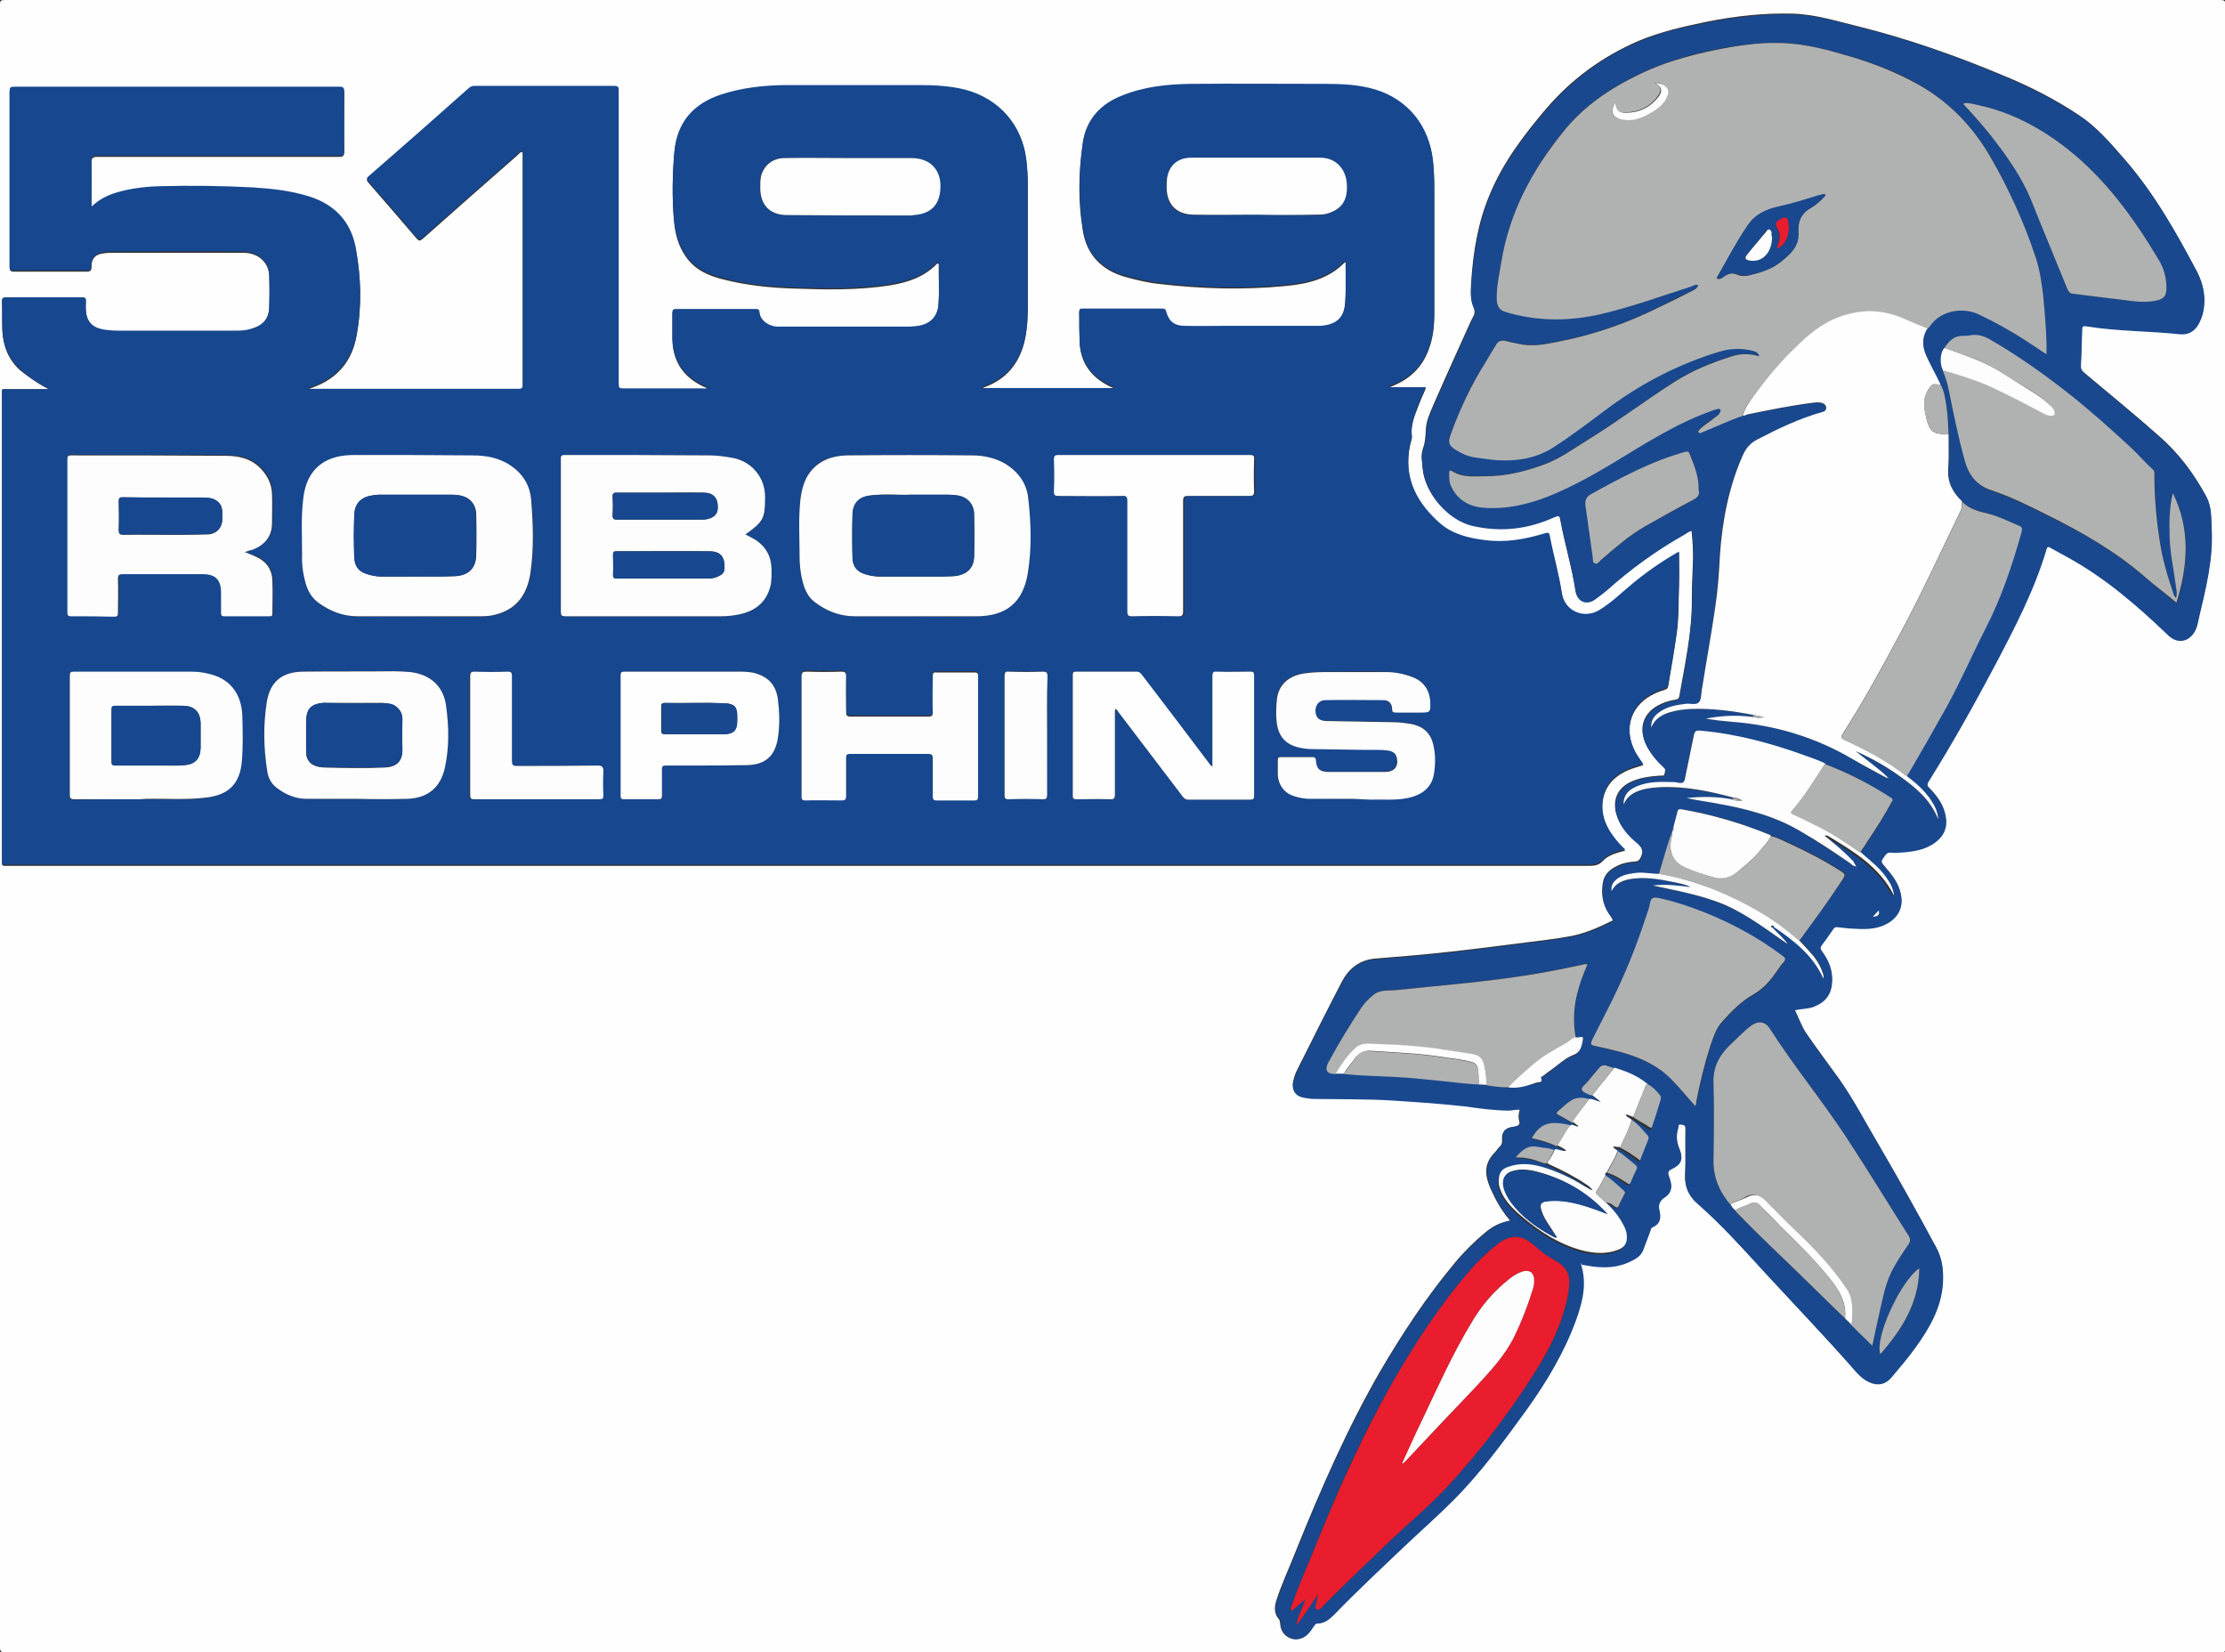 <?xml version="1.0" encoding="utf-8"?>
<!-- Generator: Adobe Illustrator 26.0.2, SVG Export Plug-In . SVG Version: 6.00 Build 0)  -->
<svg version="1.1" id="Layer_1" xmlns="http://www.w3.org/2000/svg" xmlns:xlink="http://www.w3.org/1999/xlink" x="0px" y="0px"
	 viewBox="0 0 554.6 411.8" style="enable-background:new 0 0 554.6 411.8;" xml:space="preserve">
<rect x="0" y="0" width="554.6" height="411.8" fill="#333333" stroke="none"/>
<style type="text/css">
	.st0{fill:#FEFEFE;}
	.st1{fill:#17478E;}
	.st2{fill:#19488E;}
	.st3{fill:#FDFDFE;}
	.st4{fill:#B0B2B2;}
	.st5{fill:#E91D2D;}
</style>
<g>
	<path class="st0" d="M277.4,411.8c-92.1,0-184.1,0-276.2,0c-0.9,0-1.2-0.2-1.2-1.2c0-136.5,0-273,0-409.5C0,0.2,0.2,0,1.2,0
		c184.1,0,368.2,0,552.3,0c0.9,0,1.2,0.2,1.2,1.2c0,136.5,0,273,0,409.5c0,0.9-0.2,1.2-1.2,1.2C461.5,411.8,369.4,411.8,277.4,411.8
		z M378.8,276.6L378.8,276.6c-0.3,1-0.4,1.9-0.1,2.9c0.2,0.7-0.2,1-0.8,1.2c-0.3,0.1-0.7,0.1-1.1,0.2c-1.7,0.3-2.5,1.3-2.4,3
		c0.1,0.8-0.1,1.5-0.7,2c-0.4,0.4-0.7,0.9-1.1,1.3c-2.5,2.6-2.8,5.2-1,9.2c1.2,2.7,2.7,5.4,4.8,7.8c-2.5,0.5-4.5,1.5-6.2,3
		c-2.8,2.3-5.4,4.9-7.7,7.7c-7,8.4-13,17.5-18.5,26.9c-8.3,14.4-14.9,29.6-21.1,45c-1.6,4.1-3.5,8.1-4.8,12.2
		c-0.5,1.7-0.5,3.2,0.7,4.6c0.3,0.4,0.2,0.7,0.3,1.1c0.1,1.7,1,3,2.5,3.6c1.5,0.6,3.2,0.2,4.3-1.1c0.6-0.6,1-1.3,1.5-2
		c0.2-0.3,0.4-0.6,0.9-0.6c1.7,0,2.9-0.9,4-2.1c5.8-5.9,11.8-11.5,17.7-17.2c4-3.8,8.2-7.4,12-11.3c7-7,12.8-15,18.6-23
		c5-6.9,9.2-14.1,12.1-22.1c1.6-4.4,2.8-8.9,1.2-13.7c0.1-0.1,0.1-0.1,0.2-0.2c0.4,0.1,0.8,0.1,1.2,0.2c4.2,0.8,8.2,0.7,12-1.5
		c1.1-0.6,1.9-1.4,2.3-2.6c0.5-1.5,1.1-3,1.7-4.5c0.1-0.3,0.1-0.7,0.5-0.9c2.1-0.9,2.2-2.5,1.7-4.4c-0.3-1.2,0.2-2.3,1.3-3
		c1-0.7,1.7-1.6,1.7-2.9c0-0.9-0.3-1.6-0.6-2.4c-0.2-0.7-0.2-1.3,0.5-1.7c2.6-1.3,3.2-2.5,2.1-5.2c-0.7-1.7-0.8-3.3-0.3-5
		c0.1-0.4-0.2-1.2,0.8-1c0.7,0.1,1.1,0.3,1.1,1.1c-0.1,3.9,0.1,7.8-0.1,11.7c-0.1,2.9,0.9,5,3,6.9c6.1,5.4,11.6,11.5,17.1,17.5
		c7.5,8.2,15.2,16.2,22.5,24.5c0.9,1,1.9,1.9,3.2,2.5c2.1,1,4.1,0.6,5.6-1.2c2-2.4,4-4.7,5.8-7.2c3.5-4.9,6.6-10.1,7-16.2
		c0.2-3-0.1-6-1.6-8.8c-4.8-8.9-9.7-17.7-14.8-26.4c-3.1-5.2-5.9-10.6-9.4-15.6c-2.7-3.8-5.5-7.5-8.2-11.4c-1.2-1.8-1.9-3.9-2.9-5.9
		c1.7-0.4,3.3-0.3,4.8-0.9c3-1.1,4.4-3.2,4.5-6.4c0.1-2.8-1-5.2-2.6-7.4c-0.4-0.6-0.4-1,0-1.5c1-1.3,1.9-2.6,2.8-3.9
		c0.3-0.4,0.5-0.7,1.1-0.6c0.9,0.2,1.9,0.3,2.9,0.3c3.3,0.2,6.6,0.5,9.7-1.3c2.9-1.7,4-4.4,3.1-7.7c-0.6-2.3-2.1-4.2-3.6-6
		c-1.4-1.6-1.4-1.6-0.1-3.3c0.3-0.4,0.6-0.6,1.1-0.6c0.9,0,1.8,0,2.6,0c3.1-0.2,6.2-0.6,8.8-2.6c2.1-1.6,3-3.7,2.5-6.4
		c-0.5-2.8-2.1-5-4-6.9c-0.7-0.7-0.7-1.1-0.2-1.9c5.9-9.4,11.4-19.1,16.5-28.9c4.9-9.3,9.7-18.7,12.8-28.8c0.2-0.8,0.5-0.8,1.1-0.4
		c1.3,0.8,2.6,1.5,4,2.2c9.5,5.2,17.6,12.2,25.3,19.6c2,1.9,4.5,1.8,6.2-0.4c0.9-1.2,1.1-2.5,1.4-3.9c1.8-7.3,3.6-14.6,3.2-22.2
		c-0.1-2.7,0-5.5-1.3-8c-3-5.6-6.8-10.7-11.6-14.9c-6.2-5.5-12.6-10.7-18.9-16c-0.6-0.5-0.8-1-0.8-1.7c0.2-2.9,0.2-5.7,0.3-8.6
		c0-1.5,0-1.6,1.5-1.3c7.5,1.2,15.1,1.1,22.7,1.9c2.3,0.2,3.9-0.8,5-2.8c0.3-0.6,0.6-1.3,0.8-2c1-3.7,0.4-7.3-1.3-10.6
		c-5.3-9.9-10.8-19.7-18.2-28.2c-3.4-3.9-6.8-7.9-11.2-10.8c-6-4-12.3-7.2-18.9-9.9c-11.7-4.9-23.6-9.1-36-12.2
		c-5.4-1.3-10.7-3-16.3-3.2c-7.3-0.2-14.4,0.6-21.5,2c-5.8,1.2-11.6,2.5-17.1,4.8c-9,3.9-16.7,9.5-23.1,17
		c-5.5,6.5-10.6,13.2-13.9,21.1c-3,7-4.2,14.4-4.7,22c-0.1,2.1-0.3,4.3,0.6,6.3c0.4,0.9,0.3,1.7-0.2,2.5c-0.2,0.4-0.4,0.8-0.6,1.2
		c-3.1,6.9-6.3,13.9-9.3,20.8c-0.8,1.9-1.7,3.8-1.8,5.9c-0.1,1.6-0.1,3.1-0.7,4.7c-0.6,1.6-0.2,3.4-0.1,5.1
		c0.6,6.2,6.3,12.7,12.4,14.1c7.1,1.6,13.9,0.8,20.4-2.2c1-0.5,1.3-0.4,1.5,0.8c1.1,6,2.9,11.8,3.8,17.8c0.4,2.4,2.7,3.3,4.7,2
		c1.1-0.7,2.1-1.5,3-2.3c6-5.3,12.4-9.9,19.3-13.9c0.6-0.3,1.2-0.8,1.9-1c0.3,2.4,0.4,4.8,0.4,7.2c-0.1,3.3-0.3,6.6-0.3,9.9
		c0.1,8.2-1.7,16.2-3.1,24.2c-0.1,0.7-0.4,0.9-1.1,1c-1.2,0.2-2.3,0.5-3.4,1c-4.5,2-5.9,6-3.7,10.4c1.1,2.1,2.5,3.9,4.3,5.4
		c0.6,0.5,0.3,1.1,0.2,1.6c-0.1,0.7-0.6,0.5-1,0.5c-2.7,0.2-5.4,0.5-7.9,1.8c-2.9,1.6-4,4.3-3.2,7.5c0.8,3.1,2.8,5.4,5.2,7.4
		c1.3,1.1,1.7,2.1,1,3.6c-0.3,0.6-0.5,1-1.3,1.1c-1.6,0.1-3.2,0.4-4.6,1.1c-1.9,0.9-3.3,2.2-3.6,4.3c-0.4,2.6-0.1,5.1,1.4,7.4
		c0.4,0.6,0.9,1.1,1.1,1.9c-3.4,1.7-6.8,3.2-10.4,3.9c-3.7,0.7-7.5,1.1-11.3,1.6c-6.3,0.8-12.5,1.6-18.8,2.3
		c-6.2,0.7-12.4,1.2-18.6,1.7c-4,0.3-6.7,2.5-8.4,5.7c-3.8,7.3-7.5,14.7-11.2,22.1c-0.4,0.8-0.7,1.6-0.9,2.5
		c-0.6,2.1,0.4,3.7,2.5,4.2c1,0.2,2,0.2,3,0.3c6.4,0.1,12.8,0,19.2,0.4c6.1,0.4,12.2,0.8,18.3,1.5c3.6,0.4,7.1,1,10.7,1
		C377,276.8,377.9,276.3,378.8,276.6z M12.2,97C8.8,97,5.4,97,2,97c-1.8,0-1.5-0.2-1.5,1.5c0,38.6,0,77.1,0,115.7
		c0,1.8-0.2,1.6,1.6,1.6c131.3,0,262.6,0,393.9,0c1.4,0,2.5-0.1,3.5-1.2c1.4-1.5,3.4-2,5.6-2.6c-1.1-0.9-1.8-1.8-2.5-2.7
		c-2.1-2.6-3.4-5.4-3.2-8.8c0.3-4.3,2.8-7,6.6-8.6c1.2-0.5,2.4-0.8,3.6-1.2c-0.9-1.3-1.8-2.5-2.4-3.9c-2.5-5.7-0.4-11.3,5.2-13.9
		c0.8-0.4,1.7-0.7,2.6-1c0.4-0.1,0.7-0.3,0.8-0.8c0.7-4.3,1.5-8.6,2.1-13c0.6-4,0.5-8.1,0.6-12.2c0.1-2.7,0-5.4,0-8.1
		c-0.3-0.1-0.4,0.1-0.6,0.3c-3.8,2.2-7.4,4.7-10.8,7.5c-2.8,2.3-5.4,4.8-8.4,6.7c-3.8,2.4-8.7,0.3-9.4-4.2c-0.8-4.8-2.1-9.4-3-14.2
		c-0.2-0.9-0.5-0.9-1.2-0.7c-4.9,1.5-9.9,2.4-15,1.7c-4.2-0.6-8.2-1.5-11.4-4.4c-6.4-5.7-9.3-12.6-6.8-21.2c0-0.1,0.1-0.3,0-0.5
		c-0.3-2.5,0.5-4.7,1.4-7c0.6-1.6,1.3-3.2,2.1-5c-3.2,0-6.2,0-9.2,0c0-0.2,0-0.2,0-0.2c0.5-0.2,1-0.4,1.4-0.6
		c4.2-1.8,7.1-4.8,8.6-9.1c1-2.7,1.3-5.5,1.3-8.4c0-10.6,0-21.3,0-31.9c0-2-0.1-4.1-0.3-6.1c-0.9-8.8-6.2-15.4-14.4-17.9
		c-4-1.2-8.2-1.4-12.3-1.4c-11.3-0.1-22.6-0.1-33.9,0c-5.8,0-11.5,0.7-16.9,2.9c-5.4,2.1-9,5.9-9.8,11.7c-1.1,7.2-1.2,14.4,0,21.6
		c0.9,6,4.6,9.9,10.5,11.6c2.9,0.8,5.8,1.5,8.8,1.8c10.3,1.2,20.7,1.5,31.1,0.5c5.5-0.5,10.8-1.7,14.9-5.9c0,0,0.1,0,0.2,0
		c0,3.4,0.2,6.9-0.1,10.3c-0.3,3.8-2.2,5.5-6.1,5.8c-0.5,0-1,0-1.4,0c-7.3,0-14.6,0-21.8,0c-3.6,0-7.2,0-10.8,0
		c-2.4,0-3.8-1.2-4.5-3.5c-0.2-0.6-0.4-0.8-1-0.8c-6.6,0-13.3,0-19.9,0c-0.6,0-0.8,0.1-0.8,0.8c0,2.3,0,4.6,0.1,7
		c0.1,5.3,2.8,9,7.5,11.3c0.4,0.2,0.9,0.3,1.2,0.7c-11.1,0-22.1,0-33.1,0c0.2-0.3,0.5-0.4,0.7-0.5c5.3-1.9,8.5-5.7,9.9-11.1
		c0.8-3.2,0.9-6.5,0.9-9.8c0-9.5,0-19,0-28.5c0-2.4-0.1-4.8-0.4-7.2c-1.1-8.6-6.6-15-15-17.2c-3.9-1-7.8-1.2-11.8-1.2
		c-11.2-0.1-22.4-0.1-33.6,0c-5.4,0-10.7,0.6-15.8,2.4c-6.8,2.3-10.8,6.8-11.5,14.1c-0.5,5.7-0.6,11.4-0.1,17.1
		c0.3,3.1,1,6.1,2.9,8.8c2.3,3.4,5.8,4.9,9.6,5.8c5.5,1.4,11.2,2,16.8,2.2c8.3,0.3,16.5,0.5,24.7-0.8c4.3-0.7,8.4-2.1,11.5-5.3
		c0.1-0.1,0.2-0.2,0.5,0c-0.1,3.5,0.2,7-0.1,10.5c-0.2,3-2,4.8-5,5.2c-0.8,0.1-1.6,0.2-2.4,0.2c-9.7,0-19.3,0-29,0
		c-1.2,0-2.5,0-3.7,0c-1.9,0-4.3-1.3-4.5-3.6c-0.1-0.7-0.4-0.8-1-0.8c-6.6,0-13.2,0-19.8,0c-0.8,0-0.9,0.3-0.9,1c0,1.9,0,3.8,0,5.6
		c-0.1,6.1,2.7,10.3,8.3,12.7c0.2,0.1,0.4,0.1,0.4,0.4c-0.4,0.2-0.8,0.1-1.3,0.1c-6.4,0-12.8,0-19.2,0c-1.6,0-1.6,0-1.6-1.6
		c0-24.2,0-48.4,0-72.5c0-0.7,0.2-1.3-1-1.3c-11.7,0-23.3,0-35,0c-0.5,0-0.9,0.2-1.3,0.5c-8.3,7.3-16.7,14.7-25,22
		c-0.5,0.5-0.6,0.7-0.1,1.3c4,4.6,8,9.2,12,13.9c0.6,0.7,0.9,0.7,1.6,0.1c7.9-7,15.8-14,23.7-20.9c0.3-0.3,0.5-0.7,1.1-0.7
		c0,0.1,0.1,0.2,0.1,0.4c0,19.3,0,38.6,0,57.9c0,1-0.4,1-1.2,1c-17,0-34.1,0-51.1,0c-0.3,0-0.7,0.1-1-0.1c0.1-0.1,0.1-0.2,0.1-0.2
		c0.3-0.1,0.5-0.2,0.8-0.3c6.2-2.2,9.9-6.6,11-13c1.3-7.1,1.1-14.3-0.2-21.4c-1.2-6.7-5.3-11-11.8-13c-4.5-1.4-9.2-1.9-13.9-2.2
		c-7.7-0.4-15.4-0.5-23.1-0.3c-3.6,0.1-7.2,0.5-10.6,1.5c-2.4,0.7-4.5,1.7-6.5,3.6c0-3.9,0.1-7.6,0-11.2c0-1.2,0.3-1.5,1.5-1.5
		c20.1,0,40.1,0,60.2,0c1.1,0,1.3-0.3,1.3-1.3c-0.1-4.9,0-9.8,0-14.7c0-0.9-0.2-1.2-1.2-1.2c-27,0-54,0-81.1,0
		c-0.9,0-1.1,0.2-1.1,1.1c0,14.5,0,29.1,0,43.6c0,0.8,0.2,1.1,1,1.1c6.1,0,12.2,0,18.2,0c1,0,1.2-0.3,1.2-1.2c0-1.9,0.8-3,2.7-3.3
		c0.7-0.1,1.3-0.2,2-0.2c11,0,22.1,0,33.1,0c3.7,0,6.3,2.3,6.5,5.6c0.1,2.8,0.1,5.6,0,8.4c-0.1,2.5-1.5,4.1-3.8,5
		c-1.3,0.5-2.6,0.7-4,0.7c-10,0-19.9,0-29.9,0c-1.2,0-2.5,0-3.7-0.3c-2.7-0.5-4.1-2-4.3-4.8c-0.1-0.8-0.1-1.5,0-2.3
		c0-0.6-0.1-0.9-0.8-0.9c-6.4,0-12.8,0-19.2,0c-0.6,0-0.9,0.1-0.9,0.8c0.1,2.5,0,5,0.1,7.4c0.2,3.7,1.5,7,4.3,9.6
		C7,93.9,9.4,95.6,12.2,97z"/>
	<path class="st1" d="M12.2,97c-2.7-1.4-5.1-3.1-7.3-5.1c-2.8-2.6-4.1-5.8-4.3-9.6c-0.1-2.5,0-5-0.1-7.4c0-0.7,0.3-0.8,0.9-0.8
		c6.4,0,12.8,0,19.2,0c0.7,0,0.9,0.3,0.8,0.9c0,0.8,0,1.5,0,2.3c0.2,2.8,1.6,4.3,4.3,4.8c1.2,0.2,2.5,0.3,3.7,0.3
		c10,0,19.9,0,29.9,0c1.4,0,2.7-0.2,4-0.7c2.4-0.8,3.7-2.5,3.8-5c0.1-2.8,0.1-5.6,0-8.4c-0.2-3.2-2.8-5.5-6.5-5.6
		c-11-0.1-22.1,0-33.1,0c-0.7,0-1.4,0.1-2,0.2c-1.9,0.4-2.8,1.4-2.7,3.3c0,0.9-0.1,1.2-1.2,1.2c-6.1-0.1-12.2,0-18.2,0
		c-0.9,0-1-0.2-1-1.1c0-14.5,0-29.1,0-43.6c0-0.9,0.2-1.1,1.1-1.1c27,0,54,0,81.1,0c1,0,1.2,0.3,1.2,1.2c0,4.9,0,9.8,0,14.7
		c0,1-0.2,1.3-1.3,1.3c-20.1,0-40.1,0-60.2,0c-1.2,0-1.5,0.3-1.5,1.5c0.1,3.6,0,7.2,0,11.2c2-1.9,4.1-2.9,6.5-3.6
		c3.5-1,7-1.4,10.6-1.5c7.7-0.2,15.4-0.1,23.1,0.3c4.7,0.3,9.4,0.8,13.9,2.2c6.5,2,10.6,6.3,11.8,13c1.3,7.1,1.5,14.3,0.2,21.4
		c-1.2,6.4-4.8,10.8-11,13c-0.3,0.1-0.5,0.2-0.8,0.3c0,0,0,0.1-0.1,0.2c0.3,0.2,0.7,0.1,1,0.1c17,0,34.1,0,51.1,0c0.7,0,1.2,0,1.2-1
		c0-19.3,0-38.6,0-57.9c0-0.1,0-0.2-0.1-0.4c-0.5,0-0.8,0.4-1.1,0.7c-7.9,7-15.8,13.9-23.7,20.9c-0.7,0.6-1.1,0.6-1.6-0.1
		c-4-4.7-8-9.3-12-13.9c-0.5-0.6-0.4-0.9,0.1-1.3c8.4-7.3,16.7-14.6,25-22c0.4-0.3,0.8-0.5,1.3-0.5c11.7,0,23.3,0,35,0
		c1.1,0,1,0.6,1,1.3c0,24.2,0,48.4,0,72.5c0,1.6,0,1.6,1.6,1.6c6.4,0,12.8,0,19.2,0c0.4,0,0.9,0.1,1.3-0.1c0-0.3-0.3-0.3-0.4-0.4
		c-5.6-2.4-8.4-6.6-8.3-12.7c0-1.9,0-3.8,0-5.6c0-0.7,0.1-1,0.9-1c6.6,0,13.2,0,19.8,0c0.6,0,1,0.1,1,0.8c0.2,2.2,2.6,3.6,4.5,3.6
		c1.2,0,2.5,0,3.7,0c9.7,0,19.3,0,29,0c0.8,0,1.6-0.1,2.4-0.2c3-0.5,4.7-2.3,5-5.2c0.3-3.5,0.1-7,0.1-10.5c-0.2-0.2-0.4-0.1-0.5,0
		c-3.1,3.3-7.2,4.6-11.5,5.3c-8.2,1.3-16.5,1.1-24.7,0.8c-5.7-0.2-11.3-0.8-16.8-2.2c-3.8-1-7.3-2.5-9.6-5.8
		c-1.8-2.6-2.6-5.7-2.9-8.8c-0.5-5.7-0.4-11.4,0.1-17.1c0.7-7.3,4.7-11.8,11.5-14.1c5.1-1.7,10.4-2.3,15.8-2.4c11.2,0,22.4,0,33.6,0
		c4,0,7.9,0.2,11.8,1.2c8.3,2.3,13.9,8.7,15,17.2c0.3,2.4,0.4,4.8,0.4,7.2c0,9.5,0,19,0,28.5c0,3.3-0.1,6.5-0.9,9.8
		c-1.4,5.4-4.6,9.2-9.9,11.1c-0.2,0.1-0.5,0.2-0.7,0.5c11,0,22,0,33.1,0c-0.3-0.4-0.8-0.5-1.2-0.7c-4.7-2.3-7.4-5.9-7.5-11.3
		c-0.1-2.3,0-4.6-0.1-7c0-0.7,0.2-0.8,0.8-0.8c6.6,0,13.3,0,19.9,0c0.7,0,0.9,0.3,1,0.8c0.6,2.3,2,3.5,4.5,3.5c3.6,0.1,7.2,0,10.8,0
		c7.3,0,14.6,0,21.8,0c0.5,0,1,0,1.4,0c3.8-0.3,5.8-1.9,6.1-5.8c0.2-3.4,0.1-6.8,0.1-10.3c-0.1,0-0.2,0-0.2,0
		c-4.1,4.2-9.4,5.4-14.9,5.9c-10.4,1-20.7,0.7-31.1-0.5c-3-0.4-5.9-1-8.8-1.8c-5.9-1.7-9.6-5.6-10.5-11.6c-1.1-7.2-1-14.4,0-21.6
		c0.9-5.8,4.4-9.6,9.8-11.7c5.4-2.2,11.1-2.8,16.9-2.9c11.3-0.1,22.6,0,33.9,0c4.1,0,8.3,0.2,12.3,1.4c8.2,2.5,13.5,9.1,14.4,17.9
		c0.2,2,0.3,4.1,0.3,6.1c0,10.6,0,21.3,0,31.9c0,2.8-0.4,5.7-1.3,8.4c-1.5,4.3-4.4,7.3-8.6,9.1c-0.5,0.2-1,0.4-1.4,0.6
		c0,0,0,0.1,0,0.2c3,0,6.1,0,9.2,0c-0.7,1.8-1.5,3.3-2.1,5c-0.8,2.2-1.7,4.5-1.4,7c0,0.2,0,0.3,0,0.5c-2.5,8.6,0.4,15.5,6.8,21.2
		c3.2,2.9,7.3,3.9,11.4,4.4c5.1,0.7,10.1-0.2,15-1.7c0.8-0.2,1.1-0.2,1.2,0.7c0.9,4.7,2.3,9.4,3,14.2c0.7,4.5,5.5,6.6,9.4,4.2
		c3.1-1.9,5.6-4.4,8.4-6.7c3.4-2.8,7-5.3,10.8-7.5c0.2-0.1,0.4-0.3,0.6-0.3c0,2.7,0.1,5.4,0,8.1c-0.2,4.1-0.1,8.2-0.6,12.2
		c-0.6,4.3-1.4,8.7-2.1,13c-0.1,0.5-0.4,0.6-0.8,0.8c-0.9,0.3-1.7,0.6-2.6,1c-5.6,2.6-7.7,8.2-5.2,13.9c0.6,1.4,1.5,2.6,2.4,3.9
		c-1.3,0.4-2.5,0.7-3.6,1.2c-3.8,1.6-6.3,4.3-6.6,8.6c-0.2,3.3,1.1,6.2,3.2,8.8c0.7,0.9,1.5,1.8,2.5,2.7c-2.2,0.5-4.2,1.1-5.6,2.6
		c-1.1,1.1-2.2,1.2-3.5,1.2c-131.3,0-262.6,0-393.9,0c-1.8,0-1.6,0.3-1.6-1.6c0-38.6,0-77.1,0-115.7C0.5,96.8,0.2,97,2,97
		C5.4,97,8.8,97,12.2,97z M185.8,133.2c4.5-3.1,4.9-3.9,4.9-9.3c0,0,0-0.1,0-0.1c0-4.7-3.1-8.6-7.7-9.6c-2-0.4-4.1-0.7-6.2-0.7
		c-12,0-24.1,0-36.1-0.1c-1,0-0.9,0.5-0.9,1.2c0,12.6,0,25.2,0,37.8c0,1,0.2,1.2,1.2,1.2c12.8,0,25.7,0,38.5,0c2,0,4.1-0.2,6-0.8
		c3.4-1,5.6-3.1,6.5-6.6c0.4-1.5,0.3-3.1,0.3-4.6c-0.1-3-1.4-5.4-3.9-7C187.6,134,186.8,133.6,185.8,133.2z M228.7,153.6
		C228.7,153.6,228.7,153.6,228.7,153.6c4.9,0.1,9.7,0.1,14.6,0c7.5,0,11.7-3.4,12.9-10.8c1-6.2,0.8-12.4,0.1-18.6
		c-0.4-3.7-2.4-6.6-5.7-8.6c-2.5-1.5-5.4-2.1-8.3-2.1c-10.4-0.1-20.9-0.1-31.3,0c-3.6,0-6.9,1.1-9.1,4.2c-1.5,2-2.1,4.4-2.4,6.9
		c-0.5,4.6-0.2,9.3-0.2,13.9c0,2.1,0.2,4.1,0.7,6.2c0.5,2,1.3,4,3,5.3c3,2.3,6.3,3.6,10.1,3.6C218.4,153.6,223.6,153.6,228.7,153.6z
		 M104.7,153.6C104.7,153.6,104.7,153.6,104.7,153.6c4.8,0.1,9.6,0.1,14.4,0.1c1.5,0,3-0.1,4.4-0.4c5.4-1.4,8-5.1,8.8-10.3
		c0.9-6.1,0.7-12.2,0.2-18.3c-0.3-3.5-2.1-6.4-5-8.5c-2.9-2-6.2-2.6-9.6-2.6c-9.7-0.1-19.5,0-29.2-0.1c-1.7,0-3.4,0.1-5.1,0.6
		c-4.5,1.2-7.3,4.8-7.9,10.2c-0.5,4.7-0.2,9.3-0.3,14c0,1.9,0.2,3.7,0.5,5.6c0.5,2.4,1.3,4.7,3.4,6.3c2.9,2.2,6.2,3.4,9.9,3.5
		C94.3,153.6,99.5,153.6,104.7,153.6z M61,137.6c0.8-0.3,1.5-0.5,2.2-0.8c3-1.1,4.8-3.2,4.8-6.6c0-2.4,0.1-4.9,0-7.3
		c-0.1-2.5-1.1-4.5-2.8-6.3c-2.5-2.6-5.6-3.2-8.9-3.2c-12.8-0.1-25.6,0-38.4-0.1c-0.8,0-0.9,0.2-0.9,0.9c0,12.7,0,25.5,0,38.2
		c0,0.7,0.1,1,0.9,1c3.6,0,7.1,0,10.7,0.1c0.8,0,1-0.3,1-1c0-2.8,0-5.6,0-8.4c0-1,0.3-1.2,1.2-1.2c6.6,0,13.3,0,19.9,0
		c3.2,0,4.6,1.4,4.6,4.6c0,1.7,0,3.4,0,5c0,0.6,0,0.9,0.8,0.9c3.8,0,7.5,0,11.3,0c0.6,0,0.7-0.2,0.7-0.8c0-2.6,0-5.2,0-7.8
		c-0.1-2.9-1.5-4.9-4-6.2C63,138.4,62.1,138,61,137.6z M302.2,191c-0.4-0.1-0.5-0.4-0.7-0.6c-5.6-7.3-11.2-14.7-16.7-22
		c-0.4-0.5-0.7-1-1.5-1c-5,0-10,0-15,0c-0.7,0-0.9,0.2-0.9,0.9c0,10,0,20,0,30c0,0.7,0.2,1,0.9,0.9c2.8,0,5.5-0.1,8.3,0
		c1,0,1.3-0.2,1.3-1.2c0-6.7,0-13.4,0-20.1c0-0.4-0.1-0.8,0.2-1.3c0.3,0.4,0.5,0.6,0.7,0.9c5.3,7,10.6,13.9,15.9,20.9
		c0.4,0.5,0.8,0.9,1.5,0.9c5.1,0,10.2,0,15.4,0c0.8,0,1-0.2,1-1c0-10,0-19.9,0-29.9c0-0.8-0.3-1-1-1c-2.7,0-5.4,0.1-8.2,0
		c-1,0-1.2,0.3-1.2,1.2C302.3,176,302.2,183.5,302.2,191z M33.8,199.2c0.8,0,1.7,0,2.5,0c4.9-0.1,9.9,0.3,14.8-0.3
		c5.8-0.7,8.7-3.6,9.1-9.3c0.3-3.7,0.2-7.4,0.1-11.1c-0.2-5.5-3.1-9.1-8.1-10.4c-1.5-0.4-3.1-0.6-4.6-0.6c-9.8,0-19.5,0-29.3,0
		c-0.8,0-1,0.3-1,1c0,9.9,0,19.8,0,29.7c0,0.8,0.2,1.1,1.1,1.1C23.6,199.2,28.7,199.2,33.8,199.2z M89.2,199.1
		C89.2,199.1,89.2,199.2,89.2,199.1c4,0.1,8.1,0.1,12.1,0c5.2,0,8.5-2.6,9.6-7.8c1-5.1,0.9-10.2,0.3-15.3c-0.7-5-3.9-7.9-8.9-8.5
		c-1.4-0.2-2.8-0.2-4.2-0.2c-7.6,0-15.1-0.1-22.7,0.1c-5.2,0.1-8.2,2.5-8.9,7.6c-0.9,5.7-0.8,11.4,0.1,17.1c0.3,1.6,0.9,3.1,2.3,4.2
		c2.2,1.7,4.7,2.8,7.6,2.8C80.7,199.2,84.9,199.1,89.2,199.1z M287.8,113.4c-7.9,0-15.8,0-23.7,0c-0.9,0-1.2,0.2-1.1,1.1
		c0.1,2.7,0.1,5.4,0,8c0,0.9,0.3,1.1,1.2,1.1c5.3,0,10.6,0,15.8,0c1.1,0,1.3,0.3,1.3,1.3c0,9.2,0,18.3,0,27.5c0,0.9,0.2,1.2,1.2,1.2
		c3.8-0.1,7.6-0.1,11.4,0c1,0,1.3-0.2,1.3-1.2c0-9.2,0-18.3,0-27.5c0-1,0.2-1.3,1.2-1.3c5.1,0.1,10.2,0,15.3,0
		c0.9,0,1.2-0.2,1.2-1.1c-0.1-2.7-0.1-5.4,0-8c0-0.9-0.3-1.1-1.1-1.1C303.6,113.4,295.7,113.4,287.8,113.4z M199.8,183.2
		c0,5,0,9.9,0,14.9c0,0.8,0.1,1.1,1,1.1c3-0.1,6,0,9,0c0.8,0,1.1-0.2,1.1-1.1c0-3.2,0-6.3,0-9.5c0-0.8,0.2-1,1-1c6.5,0,13,0,19.5,0
		c0.8,0,1.1,0.2,1.1,1.1c0,3.2,0,6.3,0,9.5c0,0.8,0.2,1,1,1c3.1,0,6.2,0,9.4,0c0.7,0,0.9-0.2,0.9-1c0-10,0-20,0-30
		c0-0.7-0.2-0.9-0.9-0.9c-3.2,0-6.3,0-9.5,0c-0.8,0-0.9,0.2-0.9,0.9c0,3,0,6,0,9c0,0.9-0.2,1.1-1.1,1.1c-6.5,0-13,0-19.4,0
		c-0.9,0-1.1-0.3-1.1-1.2c0-2.9,0-5.8,0-8.8c0-1-0.3-1.2-1.2-1.2c-2.9,0.1-5.8,0.1-8.6,0c-1,0-1.3,0.2-1.3,1.2
		C199.8,173.5,199.8,178.3,199.8,183.2z M337.3,199.1C337.3,199.1,337.3,199.2,337.3,199.1c1.4,0.1,2.9,0.1,4.3,0.1
		c2.9-0.1,5.8,0.2,8.6-0.3c4.2-0.7,6.7-2.9,7.2-6.6c0.2-2,0.2-4.1-0.1-6.1c-0.6-3.5-2.4-5.3-5.9-5.9c-1.4-0.2-2.8-0.4-4.2-0.4
		c-5.6-0.1-11.2-0.2-16.8-0.3c-1.7,0-2.5-0.8-2.6-2.4c-0.1-1.5,0.9-2.8,2.4-2.8c4.9-0.1,9.8,0,14.6,0c1.3,0,2.1,0.9,2.1,2.2
		c0,0.8,0.3,0.9,1,0.9c1.9,0,3.8,0,5.8,0c2.8,0,2.8,0,2.7-2.8c-0.2-3-1.7-5.1-4.6-6.1c-2.1-0.7-4.3-1.1-6.5-1.2
		c-4.6-0.1-9.1,0-13.7,0c-2.1,0-4.2,0-6.3,0.3c-4,0.5-6.6,2.8-7.1,6.3c-0.2,1.9-0.3,3.8-0.1,5.7c0.4,3.8,2.3,5.9,6,6.6
		c0.9,0.2,1.9,0.3,2.9,0.3c4.4,0.1,8.8,0.1,13.2,0.2c2,0,3.9-0.1,5.9,0.2c1.1,0.2,1.8,0.8,2,1.9c0.4,2.1-0.7,3.4-3,3.4
		c-4.7,0-9.4,0-14.2,0c-2.1,0-2.9-0.8-3-3c0-0.6-0.2-0.7-0.8-0.7c-2.6,0-5.3,0-7.9,0c-0.6,0-0.9,0.1-0.8,0.8c0,1.2,0,2.3,0,3.5
		c0.1,2.7,1.7,4.8,4.3,5.5c1.2,0.3,2.5,0.6,3.8,0.6C330.2,199.1,333.7,199.1,337.3,199.1z M170.8,167.4c-5,0-10.1,0-15.1,0
		c-0.7,0-1,0.1-1,0.9c0,10,0,20,0,30c0,0.7,0.2,1,0.9,0.9c2.8,0,5.7,0,8.5,0c0.7,0,1-0.2,0.9-0.9c0-2.2,0-4.4,0-6.6
		c0-0.7,0.2-0.9,0.9-0.9c1.6,0,3.2,0,4.8,0c5.2,0,10.3,0,15.5-0.1c4.5-0.1,7-2.3,7.7-6.8c0.5-3.2,0.4-6.4,0-9.6
		c-0.5-3.7-2.4-5.8-6-6.6c-1.1-0.3-2.1-0.3-3.2-0.3C180.1,167.4,175.4,167.4,170.8,167.4z M313.1,53.5
		C313.1,53.6,313.1,53.6,313.1,53.5c4.9,0.1,9.8,0.1,14.7,0.1c0.9,0,1.9,0,2.7-0.2c3.9-1.1,5.4-3.4,5.1-7.6
		c-0.3-3.8-2.8-6.4-6.6-6.4c-10.7,0-21.5,0-32.2,0c-3.2,0-5.4,1.9-6,5.1c-0.1,0.7-0.1,1.5-0.1,2.3c0,4.2,2.4,6.8,6.6,6.8
		C302.6,53.6,307.9,53.5,313.1,53.5z M211.6,39.4c-5.4,0-10.7,0-16.1,0c-3,0-5.2,1.7-5.9,4.5c-0.2,0.9-0.2,1.9-0.2,2.9
		c0.1,4.3,2.4,6.8,6.7,6.8c10.3,0.1,20.6,0.1,30.9,0.1c0.2,0,0.5,0,0.7-0.1c4.1-0.3,6.3-2.5,6.6-6.6c0.3-4.6-2.5-7.6-7.2-7.6
		C221.9,39.4,216.8,39.4,211.6,39.4z M133.6,199.2c5.2,0,10.4,0,15.6,0c0.8,0,1-0.2,1-1c-0.1-2-0.1-3.9,0-5.9
		c0.1-1.2-0.2-1.5-1.5-1.5c-6.7,0.1-13.4,0-20.1,0.1c-1,0-1.2-0.3-1.2-1.3c0-7.1,0-14.1,0-21.2c0-0.7-0.1-1-1-1
		c-2.8,0.1-5.5,0.1-8.3,0c-0.9,0-1.1,0.3-1.1,1.1c0,9.9,0,19.7,0,29.6c0,0.9,0.3,1.1,1.1,1.1C123.4,199.2,128.5,199.2,133.6,199.2z
		 M261,183.4c0-5,0-9.9,0-14.9c0-0.9-0.2-1.2-1.1-1.2c-2.8,0.1-5.7,0.1-8.5,0c-0.9,0-1.1,0.3-1.1,1.1c0,9.9,0,19.7,0,29.6
		c0,0.8,0.2,1.1,1,1.1c2.9-0.1,5.8-0.1,8.6,0c0.9,0,1.1-0.3,1-1.1C260.9,193.2,261,188.3,261,183.4z"/>
	<path class="st2" d="M394.1,315.2c1.5,4.7,0.4,9.2-1.2,13.7c-2.9,8-7.2,15.2-12.1,22.1c-5.8,8-11.6,16-18.6,23
		c-3.9,3.9-8,7.5-12,11.3c-6,5.7-12,11.3-17.7,17.2c-1.1,1.1-2.4,2.1-4,2.1c-0.5,0-0.7,0.3-0.9,0.6c-0.5,0.7-0.9,1.4-1.5,2
		c-1.1,1.2-2.8,1.6-4.3,1.1c-1.5-0.6-2.5-1.9-2.5-3.6c0-0.4,0.1-0.8-0.3-1.1c-1.2-1.4-1.3-2.9-0.7-4.6c1.4-4.2,3.2-8.2,4.8-12.2
		c6.1-15.4,12.8-30.6,21.1-45c5.5-9.5,11.5-18.5,18.5-26.9c2.3-2.8,5-5.3,7.7-7.7c1.8-1.5,3.8-2.5,6.2-3c-2.1-2.4-3.5-5-4.8-7.8
		c-1.8-3.9-1.5-6.6,1-9.2c0.4-0.4,0.7-0.9,1.1-1.3c0.6-0.6,0.8-1.2,0.7-2c-0.2-1.7,0.6-2.7,2.4-3c0.4-0.1,0.7-0.1,1.1-0.2
		c0.6-0.2,1-0.5,0.8-1.2c-0.3-1-0.2-2,0.1-2.9c0-0.1,0.1-0.1,0.1-0.2c0,0-0.1,0-0.1,0c0,0.1,0,0.1,0,0.2c-0.9-0.2-1.8,0.2-2.8,0.2
		c-3.6,0-7.2-0.5-10.7-1c-6.1-0.7-12.2-1.1-18.3-1.5c-6.4-0.4-12.8-0.3-19.2-0.4c-1,0-2-0.1-3-0.3c-2.2-0.4-3.2-2-2.5-4.2
		c0.2-0.8,0.6-1.7,0.9-2.5c3.7-7.4,7.3-14.8,11.2-22.1c1.7-3.3,4.4-5.5,8.4-5.7c6.2-0.5,12.4-1,18.6-1.7c6.3-0.7,12.5-1.5,18.8-2.3
		c3.8-0.5,7.5-0.9,11.3-1.6c3.7-0.7,7.1-2.2,10.4-3.9c-0.2-0.8-0.7-1.3-1.1-1.9c-1.5-2.3-1.7-4.8-1.4-7.4c0.3-2.1,1.7-3.4,3.6-4.3
		c1.5-0.7,3-1,4.6-1.1c0.8,0,1-0.4,1.3-1.1c0.7-1.5,0.3-2.5-1-3.6c-2.4-2-4.4-4.3-5.2-7.4c-0.8-3.2,0.4-5.9,3.2-7.5
		c2.4-1.4,5.1-1.6,7.9-1.8c0.4,0,0.9,0.2,1-0.5c0.1-0.6,0.4-1.1-0.2-1.6c-1.7-1.6-3.2-3.4-4.3-5.4c-2.2-4.4-0.8-8.4,3.7-10.4
		c1.1-0.5,2.2-0.9,3.4-1c0.7-0.1,1-0.4,1.1-1c1.4-8,3.1-16,3.1-24.2c0-3.3,0.2-6.6,0.3-9.9c0.1-2.4-0.1-4.8-0.4-7.2
		c-0.8,0.2-1.3,0.7-1.9,1c-6.9,3.9-13.4,8.6-19.3,13.9c-1,0.8-2,1.6-3,2.3c-2.1,1.4-4.3,0.5-4.7-2c-0.9-6-2.7-11.8-3.8-17.8
		c-0.2-1.2-0.5-1.2-1.5-0.8c-6.6,3-13.3,3.8-20.4,2.2c-6.1-1.4-11.7-7.9-12.4-14.1c-0.2-1.7-0.6-3.5,0.1-5.1
		c0.6-1.6,0.6-3.1,0.7-4.7c0.1-2.1,1-4,1.8-5.9c3.1-7,6.2-13.9,9.3-20.8c0.2-0.4,0.4-0.8,0.6-1.2c0.5-0.8,0.6-1.6,0.2-2.5
		c-0.9-2-0.8-4.1-0.6-6.3c0.5-7.6,1.8-15,4.7-22c3.3-7.9,8.4-14.6,13.9-21.1c6.4-7.5,14.1-13.2,23.1-17c5.5-2.4,11.3-3.6,17.1-4.8
		c7.1-1.4,14.3-2.2,21.5-2c5.6,0.2,10.9,1.8,16.3,3.2c12.4,3,24.3,7.3,36,12.2c6.6,2.8,13,6,18.9,9.9c4.4,2.9,7.8,6.9,11.2,10.8
		c7.5,8.5,13,18.3,18.2,28.2c1.7,3.3,2.3,6.9,1.3,10.6c-0.2,0.7-0.5,1.4-0.8,2c-1,2-2.7,3.1-5,2.8c-7.5-0.8-15.2-0.7-22.7-1.9
		c-1.5-0.2-1.5-0.2-1.5,1.3c-0.1,2.9-0.2,5.7-0.3,8.6c0,0.8,0.2,1.2,0.8,1.7c6.3,5.3,12.7,10.5,18.9,16c4.7,4.2,8.5,9.3,11.6,14.9
		c1.3,2.4,1.2,5.3,1.3,8c0.4,7.6-1.5,14.9-3.2,22.2c-0.3,1.4-0.5,2.7-1.4,3.9c-1.7,2.2-4.2,2.3-6.2,0.4
		c-7.7-7.4-15.8-14.4-25.3-19.6c-1.3-0.7-2.7-1.5-4-2.2c-0.6-0.4-0.9-0.4-1.1,0.4c-3,10.1-7.9,19.5-12.8,28.8
		c-5.2,9.8-10.6,19.5-16.5,28.9c-0.5,0.8-0.5,1.2,0.2,1.9c1.9,2,3.5,4.1,4,6.9c0.5,2.7-0.4,4.8-2.5,6.4c-2.6,2-5.7,2.4-8.8,2.6
		c-0.9,0.1-1.8,0.1-2.6,0c-0.5,0-0.8,0.2-1.1,0.6c-1.3,1.7-1.3,1.7,0.1,3.3c1.6,1.8,3,3.6,3.6,6c0.9,3.2-0.2,6-3.1,7.7
		c-3.1,1.8-6.4,1.5-9.7,1.3c-1-0.1-1.9-0.2-2.9-0.3c-0.6-0.1-0.9,0.2-1.1,0.6c-0.9,1.3-1.8,2.6-2.8,3.9c-0.4,0.6-0.4,0.9,0,1.5
		c1.7,2.2,2.7,4.6,2.6,7.4c-0.1,3.2-1.5,5.2-4.5,6.4c-1.5,0.6-3.1,0.5-4.8,0.9c1,2,1.6,4.1,2.9,5.9c2.6,3.9,5.4,7.6,8.2,11.4
		c3.5,4.9,6.3,10.3,9.4,15.6c5.1,8.7,10,17.5,14.8,26.4c1.5,2.8,1.8,5.8,1.6,8.8c-0.4,6.2-3.5,11.4-7,16.2c-1.8,2.5-3.8,4.8-5.8,7.2
		c-1.5,1.8-3.5,2.2-5.6,1.2c-1.3-0.6-2.3-1.5-3.2-2.5c-7.3-8.4-15-16.4-22.5-24.5c-5.5-6-10.9-12.1-17.1-17.5c-2.1-1.8-3.1-4-3-6.9
		c0.2-3.9,0-7.8,0.1-11.7c0-0.9-0.4-1-1.1-1.1c-1-0.2-0.6,0.6-0.8,1c-0.5,1.7-0.4,3.3,0.3,5c1.1,2.7,0.5,4-2.1,5.2
		c-0.8,0.4-0.8,1-0.5,1.7c0.3,0.8,0.5,1.6,0.6,2.4c0,1.3-0.6,2.2-1.7,2.9c-1.1,0.7-1.6,1.8-1.3,3c0.5,1.9,0.4,3.5-1.7,4.4
		c-0.4,0.2-0.4,0.6-0.5,0.9c-0.6,1.5-1.1,3-1.7,4.5c-0.4,1.2-1.2,2-2.3,2.6c-3.8,2.2-7.8,2.3-12,1.5c-0.4-0.1-0.8-0.1-1.2-0.2
		c-0.1,0-0.2,0-0.3-0.1C394,315.1,394,315.2,394.1,315.2z M369.2,270.4c0.5,0,0.9,0.1,1.4,0.1c1.8,0.3,3.5,0.5,5.3,0.5
		c2.5,0.4,4.8-0.5,7.1-1c0.4-0.1,1.6,0.1,1.1-1.2c-0.1-0.2,0.3-0.4,0.6-0.5c0.7-0.5,1.4-1,2-1.5c1.7-1.3,3.3-2.9,5.3-3.6
		c1.6-0.6,2-1.7,2.4-3.1c0.4-1.7,0.4-1.7-1.3-1.3c-0.1,0-0.1-0.1-0.2-0.1c-0.8-3.7-0.6-7.3,0.3-11c0.6-2.6,1.5-5,2.6-7.4
		c-0.4-0.2-0.8-0.1-1.1,0c-4.1,0.9-8.2,1.7-12.3,2.4c-11.5,1.9-23.1,2.9-34.7,4c-1.8,0.2-3.7-0.1-5.3,1.2c-1,0.9-2,1.8-2.8,2.9
		c-3,4.5-5.8,9.2-8.4,13.9c-1.1,2-0.4,2.9,1.8,2.9c0.7,0,1.4,0,2.1,0c4.2,0.5,8.3,0.5,12.5,0.7c4.2,0.2,8.3,0.7,12.5,1.1
		c2.9,0.3,5.8,0.7,8.7,0.8c0.1,0,0.1,0.1,0.2,0.1C369,270.5,369.1,270.5,369.2,270.4z M442.2,230.9c5,3.4,9.8,7.1,12.4,12.9
		c0.1-0.6,0-1-0.2-1.5c-0.7-2.1-2-3.8-3.4-5.4c-0.8-0.9-1.6-1.7-2.4-2.6c0.2-0.2,0.3-0.3,0.5-0.5c3.5-4.9,7.1-9.8,10.5-14.9
		c0.5-0.8,0.6-1.2-0.3-1.7c-4.3-2.7-8.7-5.1-13.4-7.2c-1.4-0.6-2.8-1.4-4.3-1.7c-0.1-0.1-0.2-0.2-0.3-0.2
		c-7.1-2.9-14.5-5.2-22.1-6.4c-0.6-0.1-0.8,0.1-1,0.7c-0.3,1.3-0.6,2.6-1,3.8c-0.3,0.3-0.3,0.6-0.3,1l0,0c-1.3,3.5-2.2,7.1-3.3,10.6
		c-1.8,0-3.6-0.4-5.4-0.2c-1.7,0.1-3.3,0.4-4.8,1.3c-1.3,0.8-1.9,1.9-1.7,3.3c0.9-1.8,2.3-2.5,4.1-2.9c3.9-0.9,7.8-0.2,11.6,0.7
		c1.4,0.3,2.7,0.6,4,1.2c-3.1-0.4-6.2-0.8-9.4-0.4c6.1,1.3,12.2,2.3,17.9,4.8c5.7,2.4,10.6,6.3,15.7,9.8c-1-1.6-2.5-2.7-3.8-4.1
		C442,231.1,442.1,231,442.2,230.9z M432.4,301.6c0.1,0.4,0.4,0.6,0.6,0.8c4,4.1,8.1,8,12.2,12c4.9,4.7,9.7,9.4,14.6,14.2
		c0.4,0.4,0.8,0.8,1.2,1.2c1.9,1.8,3.7,3.6,5.7,5.6c0.5-2.5,0.9-4.7,1.5-7c0.9-3.8,1.5-7.7,3.2-11.3c1.2-2.4,2.7-4.6,4.2-6.8
		c0.5-0.7,0.7-1.3,0.2-2.2c-5.2-8.2-10.2-16.4-15.5-24.5c-6.1-9.3-13.2-18-19.2-27.3c-1.2-1.8-2.9-1.9-4.7-0.6
		c-1.5,1.2-2.8,2.6-4.3,3.9c-3,2.7-5.1,5.7-5,10.1c0.2,6.5,0.1,13.1,0,19.7c-0.1,4.2,1.5,7.6,4.1,10.7
		C431.5,300.6,431.9,301.2,432.4,301.6z M454.9,190.4c-1.5-0.8-3.2-1.3-4.8-1.9c-8.6-3.1-17.3-5.6-26.4-6.3c-1-0.1-1.4,0.2-1.6,1.2
		c-0.7,3.6-1.5,7.1-2.2,10.7c-0.2,1-0.6,1.4-1.6,1.1c-0.7-0.2-1.5-0.1-2.3-0.2c-3.1,0-6.2,0-9,1.5c-1.5,0.8-2.5,1.9-2.4,4.1
		c1-2.3,2.7-3.1,4.7-3.7c1.4-0.4,2.8-0.6,4.3-0.6c6.3-0.2,12.4,1,18.4,2.6c0,0.3-0.3,0.2-0.5,0.3c-3.7-0.7-7.4-0.7-11.2-0.3
		c2.2,0.5,4.5,0.8,6.7,1.2c7.4,1.3,14.6,3,21.2,6.8c4.4,2.5,8.6,5.4,12.8,8.2c0.4,0.3,0.8,0.8,1.4,0.8c0,0.1,0.1,0.1,0.1,0.2
		c0,0,0-0.1,0-0.1c0-0.1-0.1-0.1-0.2,0c0.1-0.5-0.3-0.7-0.6-0.9c-2.2-2.3-4.7-4.4-7.2-6.4c0.4-0.3,0.8,0,1.1,0.2
		c6.3,3.8,12.6,7.6,16.2,14.7c-0.2-2-1.1-3.5-2.2-4.9c-1.7-2.3-4-4-6.1-5.9c0.7-1,1.4-2.1,2.1-3.1c2-3.1,4.1-6.2,5.8-9.4
		c0.3-0.5,0.5-0.9-0.1-1.3C466.2,195.4,460.7,192.5,454.9,190.4z M402.3,266.2c-0.5-0.2-1.1-0.3-1.6-0.5c-0.9-0.5-1.6-0.2-2.2,0.6
		c-0.8,1.1-1.8,2.1-2.7,3.2c-0.6,0.7-1.7,1.4-1.5,2.1c0.1,0.6,1.4,0.9,2.2,1.4c0.1,0,0.2,0,0.2,0c0.7,0.5,1.3,1,2.2,1.7
		c-1.2-0.2-1.9-0.8-2.9-0.7c-1.5-0.4-3.1-0.5-4.5,0.4c-1.2,0.7-2.2,1.8-3.3,2.7c-0.5,0.4-0.3,0.6,0.2,0.9c1.2,0.6,2.3,1.3,3.5,2
		c0.5,0.3,0.9,0.7,1.4,1c0,0.1-0.1,0.1-0.1,0.2c-0.5-0.2-1-0.3-1.5-0.5c-0.9-0.4-1.8-0.5-2.8-0.6c-3.4-0.5-5.5,0.6-7.2,3.7
		c2.2,0.5,4.3,1.2,6.3,2c0.7,0.5,1.6,0.6,2.2,1.4c-1.1,0.2-1.9-0.4-2.8-0.4c-1.4-0.6-2.9-0.5-4.3-0.8c-2.4-0.4-3.8,0.9-5.3,2.7
		c1.8-0.1,3.4,0.2,5,0.7c0.9,0.3,1.7,0.7,2.6,0.8c0.3,0.2,0.5,0.3,0.8,0.5c3.1,1.4,6.2,3,9,4.9c0.6,0.4,1.3,0.8,1.6,1.5
		c-0.8-0.3-1.6-0.7-2.3-1.2c-3.3-2-6.7-3.6-10.4-4.7c-2.9-0.8-5.7-1-8.6,0.1c-1.4,0.5-1.9,1.6-2.1,2.9c-0.1,0.8,0,1.7,0.3,2.5
		c1.1,2.8,3,4.8,5.2,6.7c4.6,3.9,9.6,7.2,15.5,8.7c2.9,0.7,5.8,0.9,8.7-0.2c1.6-0.6,2.3-1.7,2.2-3.4c0-1.1-0.4-2-0.9-2.9
		c-0.9-1.7-2-3.2-3.4-4.6c-0.2-0.3-0.7-0.4-0.6-0.9c0.8,0,1.4,0.6,2,0.9c0.5,0.3,0.8,0.3,1-0.2c0.4-1,0.9-2,1.4-2.9
		c0.2-0.3,0.2-0.6-0.1-0.8c-1.5-1.3-2.9-2.8-4.6-3.8c-0.1-0.4-0.1-0.6,0.3-0.7c1.8,0.5,3.3,1.5,4.8,2.6c0.5,0.3,0.8,0.5,1-0.2
		c0.4-1.1,0.9-2.1,1.4-3.1c0.3-0.5,0.1-0.9-0.3-1.2c-1.4-1.2-2.7-2.4-4.3-3.4c-0.4-0.3-0.8-0.6-1.2-0.9c0.6-0.4,1-0.1,1.5,0
		c1.9,0.8,3.5,2,5.2,3.3c0.7-1.8,1.4-3.6,2.1-5.3c0.1-0.3,0.1-0.6-0.2-0.9c-1.3-1.4-2.4-2.8-4-3.9c-0.4-0.5-1.2-0.6-1.5-1.3
		c0.2,0,0.3-0.1,0.4,0c0.5,0.2,1,0.4,1.5,0.6c1.3,0.9,2.8,1.6,4,2.6c0.5,0.5,0.7,0,0.8-0.4c0.6-2,1.3-4,1.9-6c0.1-0.5,0.3-1.1,0-1.5
		c-0.9-1.1-1.8-2.2-3.1-2.8C408.2,268.2,405.3,267.1,402.3,266.2z M484.7,86.7c-1.1,1-1.3,3.9-0.4,5.7c0.6,1.6,1.1,3.1,1.5,4.8
		c1.2,5.9,2.4,11.9,4,17.7c1,3.6,3.1,6.3,6.7,7.5c4.7,1.6,9.1,3.8,13.6,6c8.9,4.4,17.5,9.3,25,15.9c2.4,2.1,4.9,4.1,7.5,6.1
		c2.9-9.3,3.5-18.4-0.9-27.3c-1,3.6-1,7.3-0.8,11c0.2,4,1,7.9,1.5,11.8c0.1,1,0.5,2.1,0.1,3.3c-0.4-0.4-0.5-0.8-0.7-1.2
		c-1.2-3.6-2.3-7.1-3-10.8c-1.1-6.1-1.7-12.3-1.7-18.6c0-0.5,0.1-1-0.3-1.3c-2-1.7-3.6-3.7-5.5-5.5c-5.1-4.8-10.3-9.4-15.8-13.7
		c-6.2-4.8-12.5-9.3-19.2-13.2c-1.7-1-3.3-1.5-5.3-1.1c-0.5,0.1-1,0.1-1.4,0.1C487.3,83.7,485.8,84.9,484.7,86.7z M489.1,125
		c-2.3-2.2-3.6-4.7-3.4-7.9c0.2-2.9,0-5.9,0.1-8.8c-0.1-2.3-0.3-4.5-0.6-6.8c-0.3-2-0.4-4-1.5-5.7c-1.2-2.3-2.5-4.6-3.5-7
		c-1.1-2.4-1.2-4.6,0.2-6.9c0.3-0.3,0.5-0.6,0.8-0.9c2.7-3.8,8.2-4.6,12.1-2.7c4,1.9,7.8,4.1,11.5,6.4c1.8,1.1,3.5,2.3,5.3,3.5
		c0.1-3.8-0.2-7.5-0.5-11.1c-0.4-4.7-1-9.5-2.5-14c-2.9-8.2-6.4-16.1-10.7-23.6c-4.4-7.8-10.4-14-18.2-18.5
		c-5.9-3.4-12.2-5.7-18.7-7.5c-5.7-1.6-11.4-3-17.4-2.9c-3.3,0.1-6.6,0.4-9.9,0.9c-8.1,1.3-16,3.3-23.5,6.9
		c-7.3,3.5-13.9,7.9-19,14.3c-7.8,9.6-13.4,20.3-15.5,32.6c-0.5,3.2-1.3,6.3-1.1,9.6c0.1,1.3,0.7,2.3,2,2.7c0.6,0.2,1.1,0.4,1.7,0.5
		c7.4,1.9,14.8,1.7,22.2,0.1c7.7-1.7,15.1-4.4,22.6-6.9c0.5-0.2,1-0.5,1.7-0.3c-0.3,0.8-0.9,1.1-1.5,1.4c-2.7,1.3-5.4,2.6-8.1,4
		c-7.8,3.9-15.9,6.8-24.5,8.5c-3.1,0.6-6.3,1.4-9.6,0.9c-1.4-0.2-2.8-0.5-4.2-0.9c-1.2-0.3-2,0-2.6,1.1c-0.7,1.4-1.5,2.7-2.4,4
		c-3.6,5.7-6.5,11.8-8.8,18.2c-0.7,1.9-0.4,2.7,1.2,3.8c1.7,1.1,3.5,1.8,5.4,2c1.7,0.2,3.3,0.5,5,0.6c5.1,0.3,10-0.5,14.3-3.4
		c4.7-3.2,9.3-6.7,13.9-10c8.2-6.1,17.2-10.6,27-13.6c2.9-0.9,5.8-1,8.7-0.2c0.6,0.2,1.1,0.4,1.4,1.3c-2.4-0.7-4.7-0.6-6.8,0
		c-5.1,1.6-10,3.6-14.5,6.5c-7.1,4.6-13.9,9.8-21.2,14.2c-3.4,2.1-6.6,4.5-10.4,6c-4.9,1.9-9.9,3.3-15.3,3.2c-2.9,0-5.8,0.3-8.4-1.3
		c-0.5-0.3-0.7,0-0.7,0.5c-0.1,1.2,0,2.4,0.6,3.5c1.8,3.6,5.1,5.1,8.8,5.2c6,0.2,11.8-1.3,17.3-3.7c7.9-3.4,15-8.1,22.4-12.5
		c5.1-3.1,10.4-5.9,16.1-7.9c0.5-0.2,1-0.3,1.5-0.5c0.3-0.1,0.7-0.2,0.9,0.1c0.2,0.3,0,0.6-0.2,0.9c-0.3,0.5-0.8,0.8-1.2,1.1
		c-1.2,0.9-2.6,1.7-3.7,2.9c-0.2,0.2-0.5,0.5-0.3,0.8c0.2,0.3,0.5,0.1,0.8,0c3.4-1.5,6.7-3.1,10.3-4.2c0.3,0,0.6,0,0.9-0.1
		c5.4-1.1,10.8-2.2,16.2-2.9c0.8-0.1,1.6-0.2,2.4,0c0.6,0.2,1,0.6,1.1,1.3c0,0.7-0.5,0.9-1,1c-5.6,1.6-10.9,4-16.1,6.8
		c-1.8,0.9-2.9,2.2-3.7,4c-3.5,7.9-5.2,16.3-5.7,24.9c-0.3,4.2-0.5,8.4-1.1,12.5c-1,7-2.2,14-3.4,21c-0.2,1.1,0,2.4-0.7,3.1
		c-0.7,0.7-2.1,0.2-3.2,0.4c-2.5,0.3-5.1,0.7-7.1,2.4c-1.2,1-1.7,2-1.6,3.5c0.9-2.2,2.7-3.2,4.7-3.8c1.6-0.5,3.3-0.8,5.1-0.8
		c5.3-0.3,10.5,0.4,15.7,1.5c-0.2,0.5-0.7,0.1-1,0.3c-3.6-0.3-7.3-0.1-10.9,0.5c2.2,0.3,4.3,0.6,6.5,0.8c10.7,0.8,20.7,3.8,29.9,9.2
		c2.8,1.7,5.8,3.2,8.7,4.8c0.1,0,0.2,0.1,0.3,0.1c0-0.1,0-0.2-0.1-0.3c-2.4-2.4-5.3-4.3-8-6.5c3.9,1.8,7.6,3.8,11.1,6.3
		c3.9,2.8,7.6,5.8,9.5,10.7c-0.1-2-0.8-3.4-1.8-4.8c-1.6-2.3-3.8-4.1-5.9-5.9c0-0.4,0.2-0.7,0.4-1.1c3.1-5.4,6.2-10.7,9.2-16.1
		c3.6-6.5,6.5-13.3,9.9-19.9c4-7.6,6.7-15.7,8.9-23.9c0.2-0.6,0.4-1.1-0.5-1.5c-2.7-1.1-5.4-2.5-8.3-3.2
		C493,127.3,490.8,126.7,489.1,125z M323.1,405.1c2-2.4,3.6-5.2,5.5-7.8c-0.1,0.6-0.3,1.2-0.4,1.8c-0.1,0.7-0.7,1.6,0,2
		c0.7,0.4,1.2-0.5,1.7-1c5.5-5.5,11.1-10.8,16.7-16.2c4.7-4.5,9.8-8.7,14.3-13.5c8.1-8.8,15.3-18.3,21.7-28.4
		c3.8-5.9,7-12.2,8.2-19.2c0.9-5.1,0-7.1-4-9.1c-1.7-0.9-3-2-4.4-3.3c-3-2.7-5.7-2.8-9-0.4c-2.8,2.1-5.2,4.5-7.4,7.1
		c-7.1,8.4-13.2,17.6-18.7,27.1c-7.5,12.9-13.6,26.5-19.1,40.4c-2,5.1-4.3,10-6.1,15.2c-0.2,0.5-0.5,1-0.3,1.7
		c1.3-0.8,2.2-1.9,3.6-2.9C324.6,400.9,323.5,402.9,323.1,405.1z M422.6,275.7c0.1-0.4,0.2-0.7,0.3-1c0.9-4.6,2-9.1,3.4-13.6
		c0.7-2.3,1.4-4.6,3.1-6.4c2.3-2.6,4.8-5.1,7.8-6.8c2.6-1.5,4.3-3.6,5.9-5.9c0.5-0.7,0.9-1.4,1.5-2c0.6-0.7,0.5-1.1-0.2-1.7
		c-6.9-5.1-14.4-8.9-22.3-11.9c-2.8-1-5.7-1.9-8.6-2.5c-1.1-0.3-1.8-0.2-2.1,1.2c-0.2,1.2-0.7,2.4-1.1,3.7c-2.3,7.1-5,14-8.4,20.7
		c-1.7,3.3-3.3,6.6-5,9.9c-0.5,0.9-0.2,1.2,0.8,1.4c1.5,0.2,3,0.6,4.4,1c5.4,1.3,10.5,3.2,14.5,7.2
		C418.6,271.1,420.5,273.4,422.6,275.7z M489.5,25.7c-0.1,0.4,0.1,0.5,0.3,0.7c2.3,2.4,4.5,5,6.6,7.6c3.9,4.9,7.4,9.9,9.8,15.7
		c3,7.4,6.1,14.8,9.1,22.3c0.2,0.6,0.4,1.1,1.3,1.2c5.2,0.6,10.3,1.3,15.4,1.9c1.8,0.2,3.7,0.2,5.5-0.2c1.8-0.4,2.5-1.2,2.5-3.1
		c0-2.5-0.7-4.9-1.9-7c-6.2-10.4-13.1-20.1-22.8-27.7c-6.5-5.1-13.7-9-21.8-10.8C492.2,26,490.8,25.6,489.5,25.7z M423.4,122.1
		c0.1-3.3-1.1-6.2-2.2-9.1c-0.2-0.5-0.5-0.6-1-0.4c-8.4,2.3-16,6.5-23.6,10.6c-1.1,0.6-1.5,1.6-1.3,2.9c0.5,4.3,1.1,8.5,1.8,12.8
		c0.1,0.5-0.1,1.3,0.5,1.5c0.7,0.3,1-0.5,1.5-0.8c3.5-3,7-6.1,11-8.4c3.9-2.2,7.9-4.4,11.8-6.5C423,124.1,423.8,123.4,423.4,122.1z
		 M478.4,316.1c-4.7,3.3-11.2,17.4-9.7,21.4C474.2,331.3,478.4,324.7,478.4,316.1z M466.8,228.5c1.2-0.1,1.7-0.5,1.5-1.6
		C467.8,227.4,467.4,227.9,466.8,228.5z"/>
	<path class="st3" d="M185.8,133.2c0.9,0.5,1.8,0.9,2.6,1.4c2.5,1.7,3.8,4,3.9,7c0,1.6,0.1,3.1-0.3,4.6c-0.9,3.4-3.1,5.6-6.5,6.6
		c-2,0.6-4,0.8-6,0.8c-12.8,0-25.7,0-38.5,0c-1,0-1.2-0.2-1.2-1.2c0-12.6,0-25.2,0-37.8c0-0.7-0.1-1.2,0.9-1.2c12,0,24.1,0,36.1,0.1
		c2.1,0,4.1,0.3,6.2,0.7c4.5,1,7.7,4.9,7.7,9.6c0,0,0,0.1,0,0.1C190.7,129.2,190.3,130,185.8,133.2z M165.3,144.2
		c3.7,0,7.4,0,11.1,0c1.1,0,2.1-0.2,3.1-0.8c0.8-0.4,1.1-1,1.1-1.9c0-2.7-1.1-4.1-3.8-4.1c-7.7-0.1-15.5,0-23.2,0
		c-0.6,0-0.8,0.2-0.8,0.8c0,1.7,0.1,3.4,0,5c0,0.8,0.2,1,1,1C157.6,144.2,161.4,144.2,165.3,144.2z M164.6,122.8
		c-3.6,0-7.2,0-10.8,0c-0.9,0-1.2,0.3-1.1,1.1c0.1,1.5,0.1,3,0,4.5c0,0.9,0.2,1.1,1.1,1.1c7,0,14,0,21.1,0c0.8,0,1.6-0.1,2.3-0.4
		c1.1-0.5,1.7-1.3,1.7-2.5c0.1-2.5-1.1-3.8-3.5-3.8C171.8,122.7,168.2,122.8,164.6,122.8z"/>
	<path class="st3" d="M228.7,153.6c-5.2,0-10.4,0-15.6,0c-3.8,0-7.1-1.3-10.1-3.6c-1.7-1.3-2.5-3.3-3-5.3c-0.5-2-0.7-4.1-0.7-6.2
		c0-4.6-0.3-9.3,0.2-13.9c0.3-2.5,0.9-4.9,2.4-6.9c2.3-3,5.6-4.1,9.1-4.2c10.4-0.1,20.9-0.1,31.3,0c2.9,0,5.7,0.6,8.3,2.1
		c3.2,2,5.3,4.8,5.7,8.6c0.7,6.2,0.9,12.4-0.1,18.6c-1.2,7.4-5.4,10.8-12.9,10.8C238.5,153.6,233.6,153.6,228.7,153.6
		C228.7,153.6,228.7,153.6,228.7,153.6z M226.9,123.3c-2.9,0.1-6.5-0.3-10,0.2c-2.8,0.3-4.3,1.9-4.4,4.7c-0.1,3.6-0.1,7.3,0,10.9
		c0.1,2,1.1,3.4,3.1,4c1.3,0.4,2.6,0.6,3.9,0.6c4.5,0,8.9,0,13.4,0c1.6,0,3.1,0,4.7-0.1c3.3-0.2,5.2-2,5.2-4.9c0.1-3.5,0.1-7,0-10.5
		c0-2.5-1.6-4.2-4-4.7c-0.7-0.1-1.5-0.2-2.3-0.2C233.5,123.3,230.6,123.3,226.9,123.3z"/>
	<path class="st3" d="M104.7,153.6c-5.2,0-10.4,0-15.6,0c-3.7,0-6.9-1.3-9.9-3.5c-2.1-1.6-2.9-3.9-3.4-6.3c-0.4-1.8-0.6-3.7-0.5-5.6
		c0-4.7-0.3-9.3,0.3-14c0.6-5.4,3.3-8.9,7.9-10.2c1.7-0.5,3.4-0.6,5.1-0.6c9.7,0,19.5,0,29.2,0.1c3.4,0,6.7,0.6,9.6,2.6
		c3,2.1,4.7,4.9,5,8.5c0.5,6.1,0.7,12.2-0.2,18.3c-0.8,5.2-3.4,9-8.8,10.3c-1.4,0.4-2.9,0.4-4.4,0.4
		C114.2,153.6,109.4,153.6,104.7,153.6C104.7,153.6,104.7,153.6,104.7,153.6z M103.6,143.7C103.6,143.7,103.6,143.7,103.6,143.7
		c3.2-0.1,6.5,0,9.7-0.1c3.4-0.1,5.3-2,5.4-5c0.1-3.5,0.1-6.9,0-10.4c0-2.3-1.4-4-3.5-4.6c-0.8-0.2-1.7-0.3-2.6-0.3
		c-6,0-12.1,0-18.1,0c-0.6,0-1.2,0.1-1.8,0.2c-2.6,0.4-4.2,2-4.3,4.6c-0.2,3.7-0.2,7.4,0,11.1c0.1,1.9,1,3.2,2.9,3.8
		c1.3,0.4,2.6,0.7,4,0.7C98,143.7,100.8,143.7,103.6,143.7z"/>
	<path class="st3" d="M61,137.6c1.1,0.4,2,0.8,2.9,1.2c2.6,1.2,4,3.3,4,6.2c0.1,2.6,0,5.2,0,7.8c0,0.6-0.1,0.8-0.7,0.8
		c-3.8,0-7.5,0-11.3,0c-0.7,0-0.8-0.3-0.8-0.9c0-1.7,0-3.4,0-5c0-3.2-1.4-4.6-4.6-4.6c-6.6,0-13.3,0-19.9,0c-0.9,0-1.2,0.2-1.2,1.2
		c0.1,2.8,0,5.6,0,8.4c0,0.7-0.1,1-1,1c-3.6-0.1-7.1-0.1-10.7-0.1c-0.8,0-0.9-0.3-0.9-1c0-12.7,0-25.5,0-38.2c0-0.7,0.2-0.9,0.9-0.9
		c12.8,0,25.6,0,38.4,0.1c3.3,0,6.4,0.6,8.9,3.2c1.7,1.8,2.7,3.8,2.8,6.3c0.1,2.4,0,4.9,0,7.3c0,3.3-1.8,5.4-4.8,6.6
		C62.5,137.1,61.8,137.3,61,137.6z M41.1,124c-3.5,0-7,0-10.5,0c-0.8,0-1,0.2-1,1c0,2.4,0.1,4.7,0,7.1c0,0.9,0.2,1.2,1.2,1.2
		c3.8-0.1,7.7,0,11.5,0c3.2,0,6.3,0,9.5-0.1c2.2-0.1,3.6-1.7,3.6-3.8c0-0.6,0-1.2,0-1.8c0-1.6-0.8-2.6-2.3-3.2
		c-0.8-0.3-1.6-0.3-2.5-0.3C47.4,124,44.2,124,41.1,124z"/>
	<path class="st0" d="M302.2,191c0-7.5,0-15,0-22.4c0-1,0.2-1.3,1.2-1.2c2.7,0.1,5.4,0,8.2,0c0.7,0,1,0.1,1,1c0,10,0,19.9,0,29.9
		c0,0.8-0.2,1-1,1c-5.1,0-10.2,0-15.4,0c-0.8,0-1.1-0.4-1.5-0.9c-5.3-7-10.6-13.9-15.9-20.9c-0.2-0.3-0.4-0.6-0.7-0.9
		c-0.3,0.5-0.2,0.9-0.2,1.3c0,6.7,0,13.4,0,20.1c0,1-0.3,1.3-1.3,1.2c-2.8-0.1-5.5,0-8.3,0c-0.7,0-0.9-0.2-0.9-0.9c0-10,0-20,0-30
		c0-0.7,0.1-0.9,0.9-0.9c5,0,10,0,15,0c0.8,0,1.1,0.5,1.5,1c5.6,7.3,11.2,14.7,16.7,22C301.7,190.6,301.8,190.9,302.2,191z"/>
	<path class="st3" d="M33.8,199.2c-5.1,0-10.2,0-15.3,0c-0.8,0-1.1-0.2-1.1-1.1c0-9.9,0-19.8,0-29.7c0-0.8,0.2-1,1-1
		c9.8,0,19.5,0,29.3,0c1.6,0,3.1,0.2,4.6,0.6c5,1.2,7.9,4.9,8.1,10.4c0.1,3.7,0.2,7.4-0.1,11.1c-0.4,5.8-3.3,8.7-9.1,9.3
		c-4.9,0.6-9.9,0.2-14.8,0.3C35.5,199.2,34.7,199.2,33.8,199.2z M37.3,175.9c-2.8,0-5.7,0-8.5,0c-0.8,0-1,0.2-1,1
		c0,4.3,0,8.6,0,12.9c0,0.8,0.2,1,1,1c4.2,0,8.3,0,12.5,0c1.6,0,3.1,0.1,4.7-0.1c2.6-0.2,3.9-1.6,4-4.3c0-2,0-4.1,0-6.1
		c0-2.9-1.6-4.4-4.5-4.4C42.8,175.8,40.1,175.9,37.3,175.9z"/>
	<path class="st3" d="M89.2,199.1c-4.2,0-8.5,0-12.7,0c-2.9,0-5.4-1.1-7.6-2.8c-1.4-1.1-2.1-2.6-2.3-4.2c-0.9-5.7-1-11.4-0.1-17.1
		c0.8-5.1,3.8-7.5,8.9-7.6c7.6-0.1,15.1,0,22.7-0.1c1.4,0,2.8,0.1,4.2,0.2c5,0.6,8.3,3.6,8.9,8.5c0.7,5.1,0.8,10.2-0.3,15.3
		c-1.1,5.1-4.4,7.7-9.6,7.8C97.3,199.2,93.2,199.2,89.2,199.1C89.2,199.2,89.2,199.1,89.2,199.1z M80.9,175.2
		c-3.5,0.3-4.6,1.5-4.6,5c0,2.2,0,4.4,0,6.6c0,0.7,0,1.3,0.2,2c0.8,2.1,2.7,2.4,4.5,2.5c4.9,0.1,9.9,0.2,14.8,0
		c2.8-0.1,4.6-1.3,4.5-4.7c-0.1-2.4,0-4.9,0-7.3c0-1.2-0.4-2.1-1.3-2.9c-1-1-2.3-1-3.5-1.1c-0.1,0-0.1-0.1-0.2-0.1
		c-4.8,0-9.5,0-14.3,0C81,175.1,80.9,175.2,80.9,175.2z"/>
	<path class="st0" d="M287.8,113.4c7.9,0,15.8,0,23.7,0c0.9,0,1.2,0.2,1.1,1.1c-0.1,2.7-0.1,5.4,0,8c0,0.9-0.3,1.1-1.2,1.1
		c-5.1,0-10.2,0-15.3,0c-1,0-1.2,0.3-1.2,1.3c0,9.2,0,18.3,0,27.5c0,1-0.3,1.2-1.3,1.2c-3.8-0.1-7.6-0.1-11.4,0
		c-0.9,0-1.2-0.2-1.2-1.2c0-9.2,0-18.3,0-27.5c0-1-0.2-1.4-1.3-1.3c-5.3,0.1-10.6,0-15.8,0c-0.9,0-1.2-0.1-1.2-1.1
		c0.1-2.7,0.1-5.4,0-8c0-0.9,0.3-1.1,1.1-1.1C271.9,113.4,279.8,113.4,287.8,113.4z"/>
	<path class="st3" d="M199.8,183.2c0-4.9,0-9.8,0-14.6c0-1,0.3-1.2,1.3-1.2c2.9,0.1,5.8,0.1,8.6,0c0.9,0,1.2,0.2,1.2,1.2
		c-0.1,2.9,0,5.8,0,8.8c0,0.9,0.2,1.2,1.1,1.2c6.5,0,13,0,19.4,0c0.9,0,1.1-0.2,1.1-1.1c-0.1-3,0-6,0-9c0-0.7,0.2-1,0.9-0.9
		c3.2,0,6.3,0,9.5,0c0.7,0,0.9,0.2,0.9,0.9c0,10,0,20,0,30c0,0.7-0.2,1-0.9,1c-3.1,0-6.2,0-9.4,0c-0.8,0-1-0.3-1-1
		c0-3.2,0-6.3,0-9.5c0-0.9-0.3-1.1-1.1-1.1c-6.5,0-13,0-19.5,0c-0.8,0-1,0.2-1,1c0,3.2,0,6.3,0,9.5c0,0.8-0.2,1.1-1.1,1.1
		c-3,0-6-0.1-9,0c-0.9,0-1-0.3-1-1.1C199.8,193.1,199.8,188.2,199.8,183.2z"/>
	<path class="st3" d="M337.3,199.1c-3.6,0-7.1,0-10.7,0c-1.3,0-2.5-0.2-3.8-0.6c-2.6-0.7-4.2-2.8-4.3-5.5c0-1.2,0-2.3,0-3.5
		c0-0.7,0.2-0.8,0.8-0.8c2.6,0,5.3,0,7.9,0c0.6,0,0.7,0.2,0.8,0.7c0.1,2.2,0.9,2.9,3,3c4.7,0,9.4,0,14.2,0c2.3,0,3.4-1.3,3-3.4
		c-0.2-1.1-0.9-1.7-2-1.9c-1.9-0.3-3.9-0.2-5.9-0.2c-4.4-0.1-8.8-0.1-13.2-0.2c-1,0-1.9-0.1-2.9-0.3c-3.7-0.7-5.6-2.8-6-6.6
		c-0.2-1.9-0.1-3.8,0.1-5.7c0.5-3.6,3.1-5.8,7.1-6.3c2.1-0.3,4.2-0.3,6.3-0.3c4.6,0,9.1,0,13.7,0c2.2,0,4.4,0.4,6.5,1.2
		c2.8,1,4.4,3.1,4.6,6.1c0.1,2.8,0.1,2.8-2.7,2.8c-1.9,0-3.8,0-5.8,0c-0.7,0-1-0.1-1-0.9c0-1.3-0.8-2.2-2.1-2.2
		c-4.9,0-9.8-0.1-14.6,0c-1.5,0-2.5,1.3-2.4,2.8c0.1,1.6,0.9,2.3,2.6,2.4c5.6,0.1,11.2,0.2,16.8,0.3c1.4,0,2.8,0.2,4.2,0.4
		c3.4,0.6,5.3,2.4,5.9,5.9c0.4,2,0.4,4.1,0.1,6.1c-0.4,3.7-2.9,5.9-7.2,6.6c-2.9,0.5-5.7,0.2-8.6,0.3
		C340.2,199.2,338.7,199.2,337.3,199.1C337.3,199.2,337.3,199.1,337.3,199.1z"/>
	<path class="st0" d="M170.8,167.4c4.6,0,9.3,0,13.9,0c1.1,0,2.2,0.1,3.2,0.3c3.5,0.9,5.5,2.9,6,6.6c0.4,3.2,0.5,6.4,0,9.6
		c-0.7,4.5-3.1,6.7-7.7,6.8c-5.2,0.1-10.3,0.1-15.5,0.1c-1.6,0-3.2,0-4.8,0c-0.7,0-0.9,0.2-0.9,0.9c0,2.2,0,4.4,0,6.6
		c0,0.7-0.2,0.9-0.9,0.9c-2.8,0-5.7,0-8.5,0c-0.8,0-0.9-0.2-0.9-0.9c0-10,0-20,0-30c0-0.8,0.3-0.9,1-0.9
		C160.7,167.4,165.8,167.4,170.8,167.4z M173.2,183c2.5,0,5,0,7.4,0c2.3-0.1,3.1-1,3.1-3.3c0-0.4,0-0.8,0-1.2c0-2.3-0.7-3.1-3-3.2
		c-5-0.3-10,0-15-0.1c-0.7,0-0.9,0.2-0.9,0.9c0,2,0,4,0,6c0,0.7,0.2,0.9,1,0.9C168.4,183,170.8,183,173.2,183z"/>
	<path class="st0" d="M313.1,53.5c-5.2,0-10.5,0.1-15.7,0c-4.2-0.1-6.6-2.6-6.6-6.8c0-0.8,0-1.5,0.1-2.3c0.5-3.2,2.7-5.1,6-5.1
		c10.7,0,21.5,0,32.2,0c3.7,0,6.3,2.6,6.6,6.4c0.3,4.2-1.2,6.5-5.1,7.6c-0.9,0.2-1.8,0.2-2.7,0.2C322.9,53.6,318,53.6,313.1,53.5
		C313.1,53.6,313.1,53.6,313.1,53.5z"/>
	<path class="st0" d="M211.6,39.4c5.2,0,10.4,0,15.6,0c4.7,0,7.5,3,7.2,7.6c-0.2,4.1-2.4,6.3-6.6,6.6c-0.2,0-0.5,0.1-0.7,0.1
		c-10.3,0-20.6,0-30.9-0.1c-4.3,0-6.7-2.5-6.7-6.8c0-1,0-1.9,0.2-2.9c0.7-2.7,2.9-4.5,5.9-4.5C200.9,39.3,206.2,39.4,211.6,39.4z"/>
	<path class="st3" d="M133.6,199.2c-5.1,0-10.2,0-15.3,0c-0.9,0-1.1-0.2-1.1-1.1c0-9.9,0-19.7,0-29.6c0-0.8,0.2-1.1,1.1-1.1
		c2.8,0.1,5.5,0.1,8.3,0c0.8,0,1,0.3,1,1c0,7.1,0,14.1,0,21.2c0,1,0.2,1.3,1.2,1.3c6.7,0,13.4,0,20.1-0.1c1.3,0,1.5,0.4,1.5,1.5
		c-0.1,2-0.1,3.9,0,5.9c0,0.8-0.2,1-1,1C144,199.2,138.8,199.2,133.6,199.2z"/>
	<path class="st3" d="M261,183.4c0,4.9,0,9.8,0,14.7c0,0.8-0.2,1.1-1,1.1c-2.9-0.1-5.8-0.1-8.6,0c-0.9,0-1-0.3-1-1.1
		c0-9.9,0-19.7,0-29.6c0-0.9,0.2-1.2,1.1-1.1c2.8,0.1,5.7,0.1,8.5,0c0.9,0,1.1,0.3,1.1,1.2C260.9,173.5,261,178.4,261,183.4z"/>
	<path class="st4" d="M434.5,103.6c-3.5,1.2-6.9,2.8-10.3,4.2c-0.3,0.1-0.6,0.3-0.8,0c-0.2-0.3,0.1-0.6,0.3-0.8
		c1.1-1.1,2.5-1.9,3.7-2.9c0.4-0.3,0.9-0.6,1.2-1.1c0.2-0.3,0.4-0.6,0.2-0.9c-0.2-0.3-0.6-0.2-0.9-0.1c-0.5,0.1-1,0.3-1.5,0.5
		c-5.7,2-10.9,4.9-16.1,7.9c-7.3,4.4-14.5,9.1-22.4,12.5c-5.5,2.4-11.3,4-17.3,3.7c-3.7-0.1-7-1.5-8.8-5.2c-0.6-1.1-0.6-2.3-0.6-3.5
		c0-0.5,0.2-0.8,0.7-0.5c2.6,1.7,5.5,1.3,8.4,1.3c5.3,0,10.4-1.3,15.3-3.2c3.7-1.5,7-3.9,10.4-6c7.3-4.5,14-9.6,21.2-14.2
		c4.5-2.9,9.4-4.9,14.5-6.5c2.2-0.7,4.5-0.7,6.8,0c-0.2-0.8-0.7-1.1-1.4-1.3c-2.9-0.8-5.8-0.7-8.7,0.2c-9.8,3-18.8,7.6-27,13.6
		c-4.6,3.4-9.1,6.9-13.9,10c-4.3,2.9-9.2,3.7-14.3,3.4c-1.7-0.1-3.3-0.4-5-0.6c-2-0.2-3.8-1-5.4-2c-1.7-1.1-1.9-1.9-1.2-3.8
		c2.3-6.4,5.2-12.5,8.8-18.2c0.8-1.3,1.6-2.7,2.4-4c0.6-1.1,1.4-1.4,2.6-1.1c1.4,0.4,2.8,0.6,4.2,0.9c3.3,0.5,6.5-0.3,9.6-0.9
		c8.5-1.7,16.7-4.6,24.5-8.5c2.7-1.3,5.4-2.6,8.1-4c0.6-0.3,1.2-0.6,1.5-1.4c-0.7-0.3-1.2,0.1-1.7,0.3c-7.5,2.4-14.9,5.1-22.6,6.9
		c-7.4,1.7-14.8,1.8-22.2-0.1c-0.6-0.1-1.1-0.4-1.7-0.5c-1.3-0.4-1.9-1.4-2-2.7c-0.2-3.3,0.6-6.4,1.1-9.6c2-12.4,7.7-23,15.5-32.6
		c5.1-6.4,11.7-10.8,19-14.3c7.4-3.6,15.4-5.5,23.5-6.9c3.3-0.5,6.6-0.9,9.9-0.9c6-0.1,11.7,1.2,17.4,2.9c6.5,1.8,12.8,4.2,18.7,7.5
		c7.8,4.4,13.8,10.7,18.2,18.5c4.3,7.5,7.9,15.4,10.7,23.6c1.6,4.5,2.1,9.2,2.5,14c0.3,3.7,0.6,7.3,0.5,11.1
		c-1.8-1.2-3.6-2.4-5.3-3.5c-3.7-2.4-7.5-4.5-11.5-6.4c-3.9-1.9-9.4-1.1-12.1,2.7c-0.2,0.3-0.5,0.6-0.8,0.9
		c-1.8-0.8-3.6-1.5-5.4-2.3c-5.5-2.5-11-2.7-16.6-0.6c-4.3,1.6-7.9,4.5-11.1,7.8c-3.7,3.8-7.2,7.8-10.3,12.1
		C435.9,100.3,434.7,101.7,434.5,103.6z M455,48.7c-0.1-0.1-0.1-0.2-0.2-0.3c-0.7,0.2-1.4,0.3-2.1,0.5c-3.2,1.1-6.4,2-9.7,2.7
		c-3,0.7-5.6,1.9-7.4,4.6c-2.8,4.1-5,8.4-7.5,12.7c-0.1,0.2-0.3,0.4,0,0.6c0.1,0.1,0.4,0,0.6,0c0.4-0.1,0.6-0.3,0.9-0.5
		c1-0.7,2-1.1,3.2-0.6c0.9,0.4,2,0.5,2.9,0.3c2.9-0.7,5.7-1.5,8-3.3c2.4-1.9,4.8-4,4.5-7.3c-0.2-2.9,0.7-4.9,3.2-6.3
		C452.8,51,453.9,49.9,455,48.7z M402.7,25.5c-1.5,2.2-1,3.8,1.4,4.2c3.1,0.6,5.7-0.7,8.2-2.3c1.2-0.8,2.3-1.7,2.9-3.1
		c0.4-0.9,0.7-1.7,0-2.6c-0.7-0.9-1.6-1.1-2.8-1.1c1.7,1,1.9,1.9,0.8,3.4c-2,2.7-4.8,4-8.2,4C403.4,28.1,402.8,27.5,402.7,25.5z"/>
	<path class="st0" d="M434.5,103.6c0.3-1.9,1.5-3.3,2.5-4.7c3.1-4.3,6.5-8.4,10.3-12.1c3.2-3.2,6.7-6.2,11.1-7.8
		c5.6-2.1,11.2-1.9,16.6,0.6c1.8,0.8,3.6,1.5,5.4,2.3c-1.4,2.3-1.3,4.5-0.2,6.9c1.1,2.4,2.4,4.7,3.5,7c-0.8,0.2-1.7-0.4-2.4,0.4
		c-0.7,0.8-1.2,1.8-1.5,2.9c-0.4,1.8,0,3.6,0.4,5.3c0.8,3.1,1.7,3.8,4.8,3.8c0.2,0,0.5,0,0.7,0c0,3,0.1,5.9-0.1,8.8
		c-0.2,3.3,1.2,5.8,3.4,7.9c0,0.8,0.1,1.6-0.3,2.4c-4.8,9.9-9.4,20-14.6,29.7c-4.7,8.8-9.4,17.5-14.8,25.9c-0.5,0.8-0.4,1.1,0.5,1.5
		c5.5,2.5,10.8,5.3,15.6,9.1c2.2,1.7,4.3,3.5,5.9,5.9c0.9,1.4,1.7,2.8,1.8,4.8c-1.9-4.9-5.6-7.9-9.5-10.7c-3.5-2.5-7.2-4.6-11.1-6.3
		c2.7,2.2,5.5,4.1,8,6.5c-0.1,0.1-0.1,0.1-0.2,0.2c-2.9-1.6-5.8-3.1-8.7-4.8c-9.2-5.4-19.3-8.4-29.9-9.2c-2.2-0.2-4.3-0.4-6.5-0.8
		c3.6-0.7,7.2-0.9,10.9-0.5c1.2,0.2,2.4,0.5,3.6,0.1c-0.9-0.2-1.8-0.3-2.6-0.5c-5.2-1-10.4-1.7-15.7-1.5c-1.7,0.1-3.4,0.3-5.1,0.8
		c-2,0.6-3.8,1.6-4.7,3.8c-0.1-1.5,0.4-2.5,1.6-3.5c2.1-1.7,4.6-2.1,7.1-2.4c1.1-0.1,2.5,0.4,3.2-0.4c0.6-0.7,0.5-2,0.7-3.1
		c1.1-7,2.4-14,3.4-21c0.6-4.1,0.9-8.3,1.1-12.5c0.6-8.6,2.2-17,5.7-24.9c0.8-1.8,1.9-3.1,3.7-4c5.2-2.7,10.4-5.2,16.1-6.8
		c0.5-0.1,1-0.4,1-1c0-0.7-0.5-1.1-1.1-1.3c-0.8-0.2-1.6-0.1-2.4,0c-5.5,0.7-10.8,1.8-16.2,2.9C435.1,103.5,434.8,103.6,434.5,103.6
		z"/>
	<path class="st5" d="M323.1,405.1c0.4-2.2,1.5-4.2,2.3-6.5c-1.4,1-2.3,2.2-3.6,2.9c-0.2-0.7,0.1-1.2,0.3-1.7
		c1.8-5.2,4.1-10.1,6.1-15.2c5.6-13.8,11.7-27.4,19.1-40.4c5.5-9.5,11.5-18.7,18.7-27.1c2.2-2.6,4.7-5,7.4-7.1
		c3.2-2.4,5.9-2.3,9,0.4c1.4,1.2,2.8,2.4,4.4,3.3c4,2.1,5,4,4,9.1c-1.3,7-4.5,13.3-8.2,19.2c-6.4,10.1-13.6,19.6-21.7,28.4
		c-4.5,4.8-9.5,9-14.3,13.5c-5.6,5.4-11.2,10.7-16.7,16.2c-0.5,0.5-1,1.4-1.7,1c-0.7-0.4-0.1-1.3,0-2c0.1-0.6,0.3-1.2,0.4-1.8
		C326.7,399.9,325.1,402.7,323.1,405.1z M349.5,364.7c0,0,0.1,0.1,0.1,0.1c0.2-0.2,0.4-0.3,0.6-0.5c5.9-6.2,11.8-12.4,17.6-18.6
		c3.7-3.9,7.3-7.8,9.7-12.7c1.8-3.7,3.3-7.5,4.5-11.5c0.2-0.8,0.4-1.6,0.4-2.4c0-1.9-1.1-2.7-2.9-2.2c-1.2,0.3-2.2,1-3.2,1.8
		c-4,3-7.1,6.8-9.6,11.1c-4.7,7.8-8.4,16.1-12.3,24.3C352.8,357.6,351.2,361.2,349.5,364.7z"/>
	<path class="st4" d="M431.2,300.1c-2.6-3.1-4.1-6.5-4.1-10.7c0.1-6.6,0.2-13.1,0-19.7c-0.1-4.4,2-7.4,5-10.1
		c1.4-1.3,2.7-2.7,4.3-3.9c1.7-1.3,3.5-1.2,4.7,0.6c6,9.4,13.1,18,19.2,27.3c5.3,8.1,10.3,16.3,15.5,24.5c0.5,0.9,0.3,1.5-0.2,2.2
		c-1.5,2.2-3,4.4-4.2,6.8c-1.7,3.6-2.3,7.5-3.2,11.3c-0.5,2.2-1,4.5-1.5,7c-2-1.9-3.9-3.8-5.7-5.6c0.1-0.2,0.3-0.3,0.3-0.5
		c0.1-2.7,0.5-5.5-1.2-8c-3.2-4.8-6.9-9-11.1-13c-3.1-3-6.2-6.1-9.3-9.2c-1.3-1.3-2.6-1.8-4.4-0.9
		C434.1,299,432.6,299.5,431.2,300.1z"/>
	<path class="st4" d="M484.7,86.7c1.1-1.8,2.5-3.1,4.8-3c0.5,0,1,0,1.4-0.1c1.9-0.4,3.6,0.1,5.3,1.1c6.7,3.9,13.1,8.4,19.2,13.2
		c5.5,4.3,10.7,9,15.8,13.7c1.9,1.8,3.6,3.8,5.5,5.5c0.4,0.4,0.3,0.9,0.3,1.3c0,6.2,0.6,12.4,1.7,18.6c0.7,3.7,1.8,7.3,3,10.8
		c0.1,0.4,0.2,0.8,0.7,1.2c0.4-1.2,0-2.3-0.1-3.3c-0.5-3.9-1.4-7.9-1.5-11.8c-0.1-3.7-0.1-7.4,0.8-11c4.4,8.9,3.8,18,0.9,27.3
		c-2.5-2.1-5.1-4-7.5-6.1c-7.5-6.6-16.1-11.5-25-15.9c-4.4-2.2-8.8-4.4-13.6-6c-3.7-1.2-5.7-3.8-6.7-7.5c-1.6-5.8-2.8-11.8-4-17.7
		c-0.3-1.6-0.9-3.2-1.5-4.8c3.9,1.1,7.7,2.3,11.4,3.9c4.7,2,9.2,4.4,13.7,6.9c0.6,0.3,1.3,0.6,2,0.5c0.8-0.1,1-0.5,0.7-1.1
		c-0.2-0.6-0.7-1.1-1.1-1.5c-2.2-2.1-4.8-3.7-7.4-5.2c-3.5-2.1-7-4.5-10.8-6.1C490.2,88.6,487.4,87.7,484.7,86.7z"/>
	<path class="st4" d="M422.6,275.7c-2.1-2.3-4-4.7-6.1-6.8c-4-4-9.1-5.9-14.5-7.2c-1.5-0.4-2.9-0.7-4.4-1c-1-0.2-1.2-0.4-0.8-1.4
		c1.7-3.3,3.3-6.6,5-9.9c3.3-6.7,6.1-13.6,8.4-20.7c0.4-1.2,0.9-2.4,1.1-3.7c0.3-1.4,1-1.4,2.1-1.2c2.9,0.6,5.8,1.5,8.6,2.5
		c8,2.9,15.5,6.8,22.3,11.9c0.8,0.6,0.9,0.9,0.2,1.7c-0.6,0.6-1,1.3-1.5,2c-1.6,2.3-3.3,4.4-5.9,5.9c-3,1.7-5.5,4.2-7.8,6.8
		c-1.7,1.8-2.3,4.2-3.1,6.4c-1.4,4.4-2.5,9-3.4,13.6C422.8,275,422.7,275.3,422.6,275.7z"/>
	<path class="st4" d="M475.4,193.6c-4.8-3.7-10.1-6.6-15.6-9.1c-0.9-0.4-1-0.7-0.5-1.5c5.4-8.4,10.1-17.1,14.8-25.9
		c5.2-9.7,9.8-19.8,14.6-29.7c0.4-0.8,0.4-1.6,0.3-2.4c1.7,1.7,3.8,2.4,6.1,2.9c2.9,0.7,5.5,2,8.3,3.2c0.8,0.3,0.6,0.9,0.5,1.5
		c-2.3,8.2-5,16.3-8.9,23.9c-3.4,6.6-6.3,13.4-9.9,19.9c-3,5.4-6.1,10.8-9.2,16.1C475.7,192.8,475.4,193.1,475.4,193.6z"/>
	<path class="st4" d="M375.9,271c-1.8,0-3.5-0.2-5.3-0.5c-0.1-1.2-0.2-2.4-0.4-3.7c-0.5-3.1-1.2-3.8-4.4-4.2
		c-1.8-0.2-3.5-0.5-5.3-0.8c-6.5-1.1-13.1-1.4-19.7-1.6c-1.1,0-2.1,0.2-2.9,1c-2.1,1.8-3.5,4.2-5,6.5c-2.2,0-2.8-1-1.8-2.9
		c2.6-4.8,5.4-9.4,8.4-13.9c0.8-1.1,1.8-2.1,2.8-2.9c1.5-1.3,3.5-1.1,5.3-1.2c11.6-1.2,23.2-2.1,34.7-4c4.1-0.7,8.2-1.5,12.3-2.4
		c0.3-0.1,0.7-0.2,1.1,0c-1.1,2.4-2,4.9-2.6,7.4c-0.9,3.6-1,7.3-0.3,11c-1.1,0-1.6,0.9-2.4,1.4c-2.9,1.7-6,3.4-8.6,5.6
		C379.8,267.3,377.7,269,375.9,271z"/>
	<path class="st4" d="M489.5,25.7c1.4-0.1,2.7,0.3,4,0.6c8.1,1.8,15.3,5.7,21.8,10.8c9.6,7.6,16.6,17.3,22.8,27.7
		c1.3,2.1,1.9,4.5,1.9,7c0,1.9-0.6,2.7-2.5,3.1c-1.8,0.4-3.7,0.4-5.5,0.2c-5.2-0.6-10.3-1.3-15.4-1.9c-0.8-0.1-1-0.6-1.3-1.2
		c-3-7.4-6.1-14.8-9.1-22.3c-2.4-5.8-6-10.8-9.8-15.7c-2.1-2.6-4.3-5.2-6.6-7.6C489.6,26.2,489.4,26.1,489.5,25.7z"/>
	<path class="st3" d="M396.1,273.9c0.9-0.1,1.7,0.5,2.9,0.7c-0.9-0.7-1.5-1.2-2.2-1.7c0.2-0.2,0.4-0.3,0.5-0.5
		c1.7-2.1,3.4-4.2,5.1-6.3c3,0.9,5.8,2,8.3,4.1c-0.4,0.1-0.5,0.4-0.6,0.7c-1,2.5-2,5-3,7.5c-0.5-0.2-1-0.4-1.5-0.6
		c-0.1,0-0.2,0-0.4,0c0.3,0.7,1.1,0.8,1.5,1.3c-0.6,2.3-1.7,4.3-2.7,6.5c-0.1,0.2-0.3,0.2-0.5,0.3c-0.5,0-0.9-0.3-1.5,0
		c0.4,0.3,0.8,0.6,1.2,0.9c-0.6,1.9-1.8,3.6-2.7,5.4c-0.4,0.1-0.5,0.4-0.3,0.7c-0.7,1.3-1.4,2.7-2.2,3.9c-0.3,0.5-0.1,0.8,0.3,1.1
		c0.7,0.6,1.4,1.2,2,1.8c0.1,0.1,0.2,0.1,0.3,0l0,0c-0.1,0.5,0.4,0.6,0.6,0.9c1.4,1.4,2.5,2.9,3.4,4.6c0.5,0.9,0.9,1.9,0.9,2.9
		c0.1,1.8-0.6,2.8-2.2,3.4c-2.9,1.1-5.8,0.9-8.7,0.2c-5.9-1.5-10.9-4.8-15.5-8.7c-2.2-1.9-4.2-3.9-5.2-6.7c-0.3-0.8-0.4-1.6-0.3-2.5
		c0.1-1.4,0.7-2.4,2.1-2.9c2.9-1.1,5.7-0.9,8.6-0.1c3.7,1.1,7.2,2.7,10.4,4.7c0.7,0.4,1.5,0.9,2.3,1.2c-0.4-0.7-1-1.1-1.6-1.5
		c-2.8-1.9-5.9-3.5-9-4.9c-0.3-0.1-0.5-0.3-0.8-0.5c0.8-1,1.5-2.2,2-3.4c0.9,0,1.8,0.6,2.8,0.4c-0.6-0.7-1.5-0.9-2.2-1.4
		c0.9-1.5,1.8-3,2.7-4.4c0.2-0.4,0.5-0.6,0.9-0.7c0.5,0.2,1,0.3,1.5,0.5c0-0.1,0.1-0.1,0.1-0.2c-0.5-0.3-0.9-0.7-1.4-1
		c0-0.5,0.3-0.8,0.6-1.2C393.7,277.1,394.9,275.5,396.1,273.9z M400.7,302.6c-4.5-4.9-9.9-8.3-16.2-10.2c-2.3-0.7-4.6-1.2-6.9-0.7
		c-2.4,0.5-3.3,2-2.7,4.4c0.4,1.3,1,2.4,1.8,3.5c2.6,3.5,6,6.1,9.9,8.2c0.5,0.2,0.9,0.6,1.5,0.6c-0.8-1.3-1.6-2.4-2.4-3.7
		c-0.7-1.1-1.3-2.2-1.6-3.5c-0.2-1,0-1.6,1.2-1.8c2.1-0.3,4.1-0.2,6.2,0.2C394.6,300.3,397.7,301.4,400.7,302.6z"/>
	<path class="st3" d="M462.5,215.9c-0.6,0-1-0.5-1.4-0.8c-4.2-2.9-8.4-5.7-12.8-8.2c-6.6-3.8-13.8-5.5-21.2-6.8
		c-2.2-0.4-4.5-0.7-6.7-1.2c3.7-0.4,7.5-0.4,11.2,0.3c0.9,0.3,1.8,0.5,2.7,0.3c-0.7-0.3-1.4-0.7-2.2-0.7c-6-1.6-12.1-2.9-18.4-2.6
		c-1.4,0.1-2.9,0.2-4.3,0.6c-2,0.6-3.7,1.4-4.7,3.7c-0.1-2.1,1-3.3,2.4-4.1c2.8-1.5,5.9-1.6,9-1.5c0.8,0,1.5,0,2.3,0.2
		c1.1,0.2,1.4-0.1,1.6-1.1c0.7-3.6,1.5-7.1,2.2-10.7c0.2-1,0.5-1.3,1.6-1.2c9.1,0.8,17.9,3.2,26.4,6.3c1.6,0.6,3.2,1.1,4.8,1.9
		c-2.6,4-5.1,8.1-8.2,11.7c-0.4,0.5-0.3,0.7,0.3,0.9c1.8,0.8,3.6,1.7,5.4,2.6c4,2,7.7,4.4,11.3,6.9c2.1,1.9,4.4,3.6,6.1,5.9
		c1,1.4,2,2.9,2.2,4.9c-3.6-7.1-9.9-10.9-16.2-14.7c-0.3-0.2-0.7-0.4-1.1-0.2c2.5,2,5,4.1,7.2,6.4
		C462.1,215.2,462.6,215.4,462.5,215.9L462.5,215.9z"/>
	<path class="st4" d="M441.4,208.4c1.6,0.3,2.9,1.1,4.3,1.7c4.6,2.1,9.1,4.4,13.4,7.2c0.9,0.6,0.8,0.9,0.3,1.7
		c-3.3,5.1-6.9,10-10.5,14.9c-0.1,0.2-0.3,0.3-0.5,0.5c-0.2-0.1-0.4-0.1-0.5-0.3c-6.2-5.5-13.4-9.4-21-12.5c-4.3-1.8-8.8-3-13.4-3.8
		c1.1-3.5,2-7.1,3.3-10.6c0.1,0.8-0.2,1.6-0.3,2.3c-0.6,2.9,0.6,5.3,3.3,6.6c2.3,1.1,4.7,1.8,7.1,2.5c2.2,0.6,4.1,0.2,5.9-1.1
		c1.9-1.4,3.8-2.9,5.3-4.8C439.3,211.4,440.7,210.1,441.4,208.4z"/>
	<path class="st4" d="M423.4,122.1c0.4,1.3-0.4,2-1.6,2.6c-4,2.1-7.9,4.3-11.8,6.5c-4,2.3-7.5,5.4-11,8.4c-0.4,0.4-0.8,1.1-1.5,0.8
		c-0.6-0.2-0.4-1-0.5-1.5c-0.6-4.3-1.2-8.5-1.8-12.8c-0.2-1.3,0.2-2.3,1.3-2.9c7.6-4.2,15.2-8.3,23.6-10.6c0.5-0.1,0.8-0.1,1,0.4
		C422.3,116,423.5,118.8,423.4,122.1z"/>
	<path class="st4" d="M463.6,212.5c-3.6-2.5-7.3-5-11.3-6.9c-1.8-0.9-3.6-1.8-5.4-2.6c-0.5-0.2-0.7-0.5-0.3-0.9
		c3.1-3.6,5.7-7.7,8.2-11.7c5.8,2.2,11.3,5,16.5,8.4c0.7,0.4,0.4,0.8,0.1,1.3c-1.8,3.3-3.8,6.4-5.8,9.4
		C465,210.5,464.3,211.5,463.6,212.5z"/>
	<path class="st3" d="M441.4,208.4c-0.8,1.7-2.1,2.9-3.3,4.3c-1.5,1.8-3.4,3.3-5.3,4.8c-1.7,1.3-3.7,1.8-5.9,1.1
		c-2.4-0.7-4.8-1.4-7.1-2.5c-2.7-1.3-3.8-3.6-3.3-6.6c0.1-0.8,0.5-1.5,0.3-2.3c0,0,0,0,0,0c0.4-0.2,0.3-0.6,0.3-1
		c0.3-1.3,0.7-2.5,1-3.8c0.1-0.6,0.3-0.8,1-0.7c7.6,1.3,15,3.5,22.1,6.4C441.3,208.2,441.4,208.3,441.4,208.4z"/>
	<path class="st4" d="M368.7,270.3c-2.9-0.1-5.8-0.5-8.7-0.8c-4.2-0.4-8.3-0.9-12.5-1.1c-4.2-0.2-8.3-0.3-12.5-0.7
		c0.7-1.4,1.9-2.5,2.7-3.8c0.9-1.5,2.2-2.1,4-1.9c5.9,0.4,11.8,0.6,17.6,1.5c2.5,0.4,5.1,0.6,7.6,1.3c1,0.3,1.4,0.8,1.5,1.8
		C368.6,267.7,368.8,269,368.7,270.3z"/>
	<path class="st4" d="M459.9,328.6c-4.9-4.7-9.7-9.5-14.6-14.2c-4.1-3.9-8.2-7.9-12.2-12c-0.2-0.3-0.6-0.5-0.6-0.8
		c1.2-0.7,2.5-1,3.7-1.6c1.1-0.6,1.9-0.3,2.7,0.6c1.5,1.6,3.1,3.3,4.7,4.8c4.3,4.2,8.6,8.4,12.4,13.1
		C458.4,321.5,460.2,324.6,459.9,328.6z"/>
	<path class="st3" d="M484.7,86.7c2.7,1,5.4,1.9,8.1,3c3.9,1.6,7.3,3.9,10.8,6.1c2.6,1.6,5.2,3.1,7.4,5.2c0.5,0.4,0.9,0.9,1.1,1.5
		c0.2,0.7,0,1.1-0.7,1.1c-0.8,0.1-1.4-0.2-2-0.5c-4.5-2.4-9-4.8-13.7-6.9c-3.7-1.6-7.6-2.8-11.4-3.9
		C483.4,90.6,483.6,87.7,484.7,86.7z"/>
	<path class="st3" d="M413.6,217.8c4.6,0.8,9.1,2.1,13.4,3.8c7.6,3.1,14.8,7,21,12.5c0.1,0.1,0.3,0.2,0.5,0.3
		c0.8,0.9,1.6,1.7,2.4,2.6c1.5,1.6,2.7,3.3,3.4,5.4c0.2,0.5,0.3,0.9,0.2,1.5c-2.6-5.8-7.4-9.5-12.4-12.9c-0.2-0.2-0.5-0.3-0.7-0.1
		c-0.1,0.1,0.3,0.2,0.4,0.3c1.3,1.4,2.7,2.5,3.8,4.1c-5.1-3.5-10-7.3-15.7-9.8c-5.7-2.4-11.9-3.5-17.9-4.8c3.2-0.4,6.3,0,9.4,0.4
		c-1.3-0.7-2.6-0.9-4-1.2c-3.8-0.8-7.7-1.5-11.6-0.7c-1.7,0.4-3.2,1.1-4.1,2.9c-0.2-1.4,0.4-2.4,1.7-3.3c1.5-0.9,3.1-1.1,4.8-1.3
		C410,217.4,411.8,217.8,413.6,217.8z"/>
	<path class="st3" d="M459.9,328.6c0.4-4-1.5-7.1-3.9-10.1c-3.8-4.7-8.1-8.9-12.4-13.1c-1.6-1.6-3.1-3.2-4.7-4.8
		c-0.8-0.9-1.6-1.2-2.7-0.6c-1.2,0.6-2.5,0.9-3.7,1.6c-0.6-0.4-0.9-1-1.2-1.5c1.4-0.6,2.9-1.1,4.3-1.8c1.8-0.9,3.1-0.4,4.4,0.9
		c3.1,3.1,6.1,6.2,9.3,9.2c4.1,4,7.9,8.2,11.1,13c1.6,2.5,1.3,5.3,1.2,8c0,0.2-0.2,0.3-0.3,0.5C460.7,329.4,460.3,329,459.9,328.6z"
		/>
	<path class="st3" d="M368.7,270.3c0.1-1.3-0.2-2.5-0.3-3.8c-0.1-0.9-0.5-1.5-1.5-1.8c-2.5-0.7-5.1-0.9-7.6-1.3
		c-5.8-0.9-11.7-1.1-17.6-1.5c-1.7-0.1-3,0.5-4,1.9c-0.8,1.3-2,2.3-2.7,3.8c-0.7,0-1.4,0-2.1,0c1.4-2.3,2.9-4.6,5-6.5
		c0.8-0.7,1.8-1,2.9-1c6.6,0.2,13.2,0.5,19.7,1.6c1.8,0.3,3.5,0.5,5.3,0.8c3.2,0.4,3.9,1.1,4.4,4.2c0.2,1.2,0.3,2.4,0.4,3.7
		c-0.5,0-0.9-0.1-1.4-0.1c-0.1,0-0.2,0-0.3-0.1C368.9,270.3,368.8,270.3,368.7,270.3z"/>
	<path class="st4" d="M478.4,316.1c-0.1,8.6-4.3,15.2-9.7,21.4C467.2,333.5,473.7,319.3,478.4,316.1z"/>
	<path class="st3" d="M375.9,271c1.8-2,3.9-3.7,6-5.5c2.6-2.3,5.6-3.9,8.6-5.6c0.8-0.5,1.4-1.3,2.4-1.4c0.1,0,0.1,0.1,0.2,0.1
		c1.7-0.3,1.6-0.3,1.3,1.3c-0.3,1.4-0.7,2.5-2.4,3.1c-2,0.8-3.6,2.4-5.3,3.6c-0.7,0.5-1.4,1-2,1.5c-0.2,0.2-0.7,0.3-0.6,0.5
		c0.6,1.3-0.6,1.1-1.1,1.2C380.7,270.6,378.4,271.4,375.9,271z"/>
	<path class="st4" d="M485.7,108.2c-0.2,0-0.5,0-0.7,0c-3.1,0-4-0.8-4.8-3.8c-0.4-1.7-0.9-3.5-0.4-5.3c0.3-1.1,0.8-2.1,1.5-2.9
		c0.7-0.8,1.6-0.2,2.4-0.4c1,1.8,1.2,3.8,1.5,5.7C485.5,103.7,485.6,105.9,485.7,108.2z"/>
	<path class="st4" d="M407.1,278.4c1-2.5,2-5,3-7.5c0.1-0.3,0.2-0.6,0.6-0.7c1.3,0.7,2.2,1.7,3.1,2.8c0.3,0.4,0.2,1,0,1.5
		c-0.6,2-1.2,4-1.9,6c-0.1,0.4-0.2,0.8-0.8,0.4C409.9,280,408.4,279.4,407.1,278.4z"/>
	<path class="st4" d="M403.5,285.9c0.2-0.1,0.4-0.1,0.5-0.3c0.9-2.1,2-4.2,2.7-6.5c1.6,1,2.7,2.5,4,3.9c0.2,0.3,0.3,0.5,0.2,0.9
		c-0.7,1.7-1.4,3.5-2.1,5.3C407,287.9,405.4,286.7,403.5,285.9z"/>
	<path class="st4" d="M391.7,280.6c-0.4,0-0.7,0.3-0.9,0.7c-0.9,1.5-1.8,3-2.7,4.4c-2-0.9-4.1-1.6-6.3-2c1.7-3.1,3.8-4.2,7.2-3.7
		C389.9,280.1,390.9,280.2,391.7,280.6z"/>
	<path class="st4" d="M400.3,299.8c-0.7-0.6-1.3-1.2-2-1.8c-0.4-0.3-0.6-0.5-0.3-1.1c0.8-1.3,1.5-2.6,2.2-3.9c1.7,1,3.1,2.5,4.6,3.8
		c0.3,0.3,0.3,0.5,0.1,0.8c-0.5,1-1,1.9-1.4,2.9c-0.3,0.6-0.5,0.5-1,0.2c-0.6-0.4-1.2-1-2-0.9c0,0,0,0,0,0c0-0.1-0.1-0.1-0.1-0.2
		C400.5,299.7,400.4,299.8,400.3,299.8z"/>
	<path class="st4" d="M400.6,292.3c0.9-1.8,2-3.5,2.7-5.4c1.5,1,2.9,2.3,4.3,3.4c0.4,0.3,0.6,0.7,0.3,1.2c-0.5,1-1,2.1-1.4,3.1
		c-0.3,0.7-0.5,0.6-1,0.2C403.9,293.8,402.4,292.8,400.6,292.3z"/>
	<path class="st4" d="M402.3,266.2c-1.7,2.1-3.4,4.2-5.1,6.3c-0.1,0.2-0.3,0.3-0.5,0.5c-0.1,0-0.2,0-0.2,0c-0.8-0.4-2.1-0.8-2.2-1.4
		c-0.2-0.7,1-1.4,1.5-2.1c0.9-1.1,1.8-2.1,2.7-3.2c0.6-0.8,1.3-1,2.2-0.6C401.3,265.9,401.8,266,402.3,266.2z"/>
	<path class="st4" d="M387.4,286.6c-0.6,1.2-1.2,2.4-2,3.4c-0.9-0.1-1.7-0.5-2.6-0.8c-1.6-0.5-3.1-0.8-5-0.7
		c1.5-1.8,2.9-3.1,5.3-2.7C384.6,286.1,386.1,286.1,387.4,286.6z"/>
	<path class="st4" d="M396.1,273.9c-1.2,1.6-2.4,3.2-3.5,4.8c-0.3,0.4-0.6,0.7-0.6,1.2c-1.2-0.7-2.3-1.4-3.5-2
		c-0.5-0.3-0.7-0.4-0.2-0.9c1.1-0.9,2.1-2,3.3-2.7C392.9,273.4,394.5,273.5,396.1,273.9z"/>
	<path class="st3" d="M466.8,228.5c0.6-0.6,1-1.1,1.5-1.6C468.6,228.1,468,228.4,466.8,228.5z"/>
	<path class="st4" d="M437.1,178.2c0.9,0.2,1.8,0.3,2.6,0.5c-1.2,0.4-2.4,0-3.6-0.1C436.4,178.4,436.9,178.8,437.1,178.2z"/>
	<path class="st4" d="M432,198.9c0.8,0,1.5,0.4,2.2,0.7c-0.9,0.1-1.8-0.1-2.7-0.3C431.7,199.1,432,199.2,432,198.9z"/>
	<path class="st4" d="M417.2,206.3c0,0.3,0.1,0.7-0.3,1C416.9,206.9,416.9,206.5,417.2,206.3z"/>
	<path class="st0" d="M470.6,193.7c0,0.1,0,0.2,0.1,0.3c-0.1,0-0.2-0.1-0.3-0.1C470.4,193.8,470.5,193.8,470.6,193.7z"/>
	<path class="st0" d="M394.1,315.2c0-0.1-0.1-0.2-0.1-0.3c0.1,0,0.2,0,0.3,0.1C394.2,315.1,394.1,315.2,394.1,315.2z"/>
	<path class="st3" d="M462.5,215.9c0.1-0.1,0.1-0.1,0.2,0c0,0,0,0.1,0,0.1C462.6,216,462.5,215.9,462.5,215.9
		C462.5,215.9,462.5,215.9,462.5,215.9z"/>
	<path class="st0" d="M378.8,276.6c0-0.1,0-0.1,0-0.2c0,0,0.1,0,0.1,0C378.9,276.4,378.8,276.5,378.8,276.6
		C378.8,276.5,378.8,276.6,378.8,276.6z"/>
	<path class="st4" d="M368.9,270.3c0.1,0,0.2,0,0.3,0.1C369.1,270.5,369,270.5,368.9,270.3z"/>
	<path class="st1" d="M165.3,144.2c-3.8,0-7.7,0-11.5,0c-0.8,0-1-0.2-1-1c0.1-1.7,0-3.4,0-5c0-0.6,0.2-0.8,0.8-0.8
		c7.7,0,15.5,0,23.2,0c2.8,0,3.9,1.3,3.8,4.1c0,0.9-0.4,1.5-1.1,1.9c-1,0.6-2,0.8-3.1,0.8C172.7,144.2,169,144.2,165.3,144.2z"/>
	<path class="st1" d="M164.6,122.8c3.6,0,7.2,0,10.8,0c2.5,0,3.6,1.4,3.5,3.8c0,1.2-0.6,2-1.7,2.5c-0.7,0.3-1.5,0.4-2.3,0.4
		c-7,0-14,0-21.1,0c-0.9,0-1.1-0.3-1.1-1.1c0.1-1.5,0.1-3,0-4.5c0-0.9,0.2-1.2,1.1-1.1C157.5,122.8,161,122.8,164.6,122.8z"/>
	<path class="st1" d="M226.9,123.3c3.7,0,6.6,0,9.6,0c0.8,0,1.5,0.1,2.3,0.2c2.4,0.4,4,2.2,4,4.7c0,3.5,0.1,7,0,10.5
		c-0.1,2.9-1.9,4.7-5.2,4.9c-1.5,0.1-3.1,0.1-4.7,0.1c-4.5,0-8.9,0-13.4,0c-1.3,0-2.6-0.2-3.9-0.6c-2-0.6-3.1-2-3.1-4
		c-0.1-3.6-0.1-7.3,0-10.9c0.1-2.8,1.6-4.4,4.4-4.7C220.4,123.1,224,123.5,226.9,123.3z"/>
	<path class="st1" d="M103.6,143.7c-2.8,0-5.6,0-8.4,0c-1.4,0-2.7-0.2-4-0.7c-1.9-0.6-2.8-2-2.9-3.8c-0.2-3.7-0.2-7.4,0-11.1
		c0.1-2.6,1.7-4.2,4.3-4.6c0.6-0.1,1.2-0.2,1.8-0.2c6,0,12.1,0,18.1,0c0.9,0,1.8,0.1,2.6,0.3c2.1,0.5,3.5,2.2,3.5,4.6
		c0.1,3.5,0.1,6.9,0,10.4c-0.1,3.1-1.9,4.9-5.4,5C110.1,143.8,106.8,143.7,103.6,143.7C103.6,143.7,103.6,143.7,103.6,143.7z"/>
	<path class="st1" d="M41.1,124c3.2,0,6.3,0,9.5,0c0.8,0,1.7,0,2.5,0.3c1.5,0.6,2.2,1.6,2.3,3.2c0,0.6,0,1.2,0,1.8
		c0,2.2-1.4,3.7-3.6,3.8c-3.2,0.1-6.3,0.1-9.5,0.1c-3.8,0-7.7,0-11.5,0c-1,0-1.2-0.3-1.2-1.2c0.1-2.4,0.1-4.7,0-7.1c0-0.8,0.2-1,1-1
		C34,124,37.5,124,41.1,124z"/>
	<path class="st1" d="M37.3,175.9c2.7,0,5.4,0,8.2,0c2.9,0,4.4,1.5,4.5,4.4c0,2,0,4.1,0,6.1c0,2.6-1.3,4.1-4,4.3
		c-1.5,0.1-3.1,0.1-4.7,0.1c-4.2,0-8.3,0-12.5,0c-0.8,0-1-0.2-1-1c0-4.3,0-8.6,0-12.9c0-0.8,0.2-1,1-1
		C31.7,175.9,34.5,175.9,37.3,175.9z"/>
	<path class="st1" d="M95.5,175.2c1.3,0.1,2.5,0.1,3.5,1.1c0.9,0.8,1.3,1.8,1.3,2.9c0,2.4-0.1,4.9,0,7.3c0.1,3.4-1.6,4.6-4.5,4.7
		c-4.9,0.2-9.9,0.1-14.8,0c-1.8,0-3.7-0.4-4.5-2.5c-0.2-0.7-0.2-1.3-0.2-2c0-2.2,0-4.4,0-6.6c0-3.5,1.1-4.7,4.6-5
		C85.7,175.3,90.6,175.4,95.5,175.2z"/>
	<path class="st4" d="M95.5,175.2c-4.9,0.1-9.8,0.1-14.7,0c0.1,0,0.1-0.1,0.2-0.1c4.8,0,9.5,0,14.3,0
		C95.4,175.1,95.4,175.2,95.5,175.2z"/>
	<path class="st2" d="M173.2,183c-2.4,0-4.9,0-7.3,0c-0.7,0-1-0.2-1-0.9c0-2,0-4,0-6c0-0.7,0.2-0.9,0.9-0.9c5,0.1,10-0.1,15,0.1
		c2.3,0.1,3,0.9,3,3.2c0,0.4,0,0.8,0,1.2c0,2.3-0.9,3.2-3.1,3.3C178.2,183,175.7,183,173.2,183z"/>
	<path class="st2" d="M455,48.7c-1,1.2-2.2,2.3-3.5,3c-2.5,1.5-3.4,3.4-3.2,6.3c0.2,3.4-2.2,5.5-4.5,7.3c-2.3,1.8-5.2,2.7-8,3.3
		c-1,0.2-2,0-2.9-0.3c-1.3-0.5-2.3,0-3.2,0.6c-0.3,0.2-0.5,0.5-0.9,0.5c-0.2,0-0.4,0.1-0.6,0c-0.3-0.2-0.1-0.4,0-0.6
		c2.4-4.3,4.7-8.6,7.5-12.7c1.8-2.7,4.5-3.9,7.4-4.6c3.3-0.7,6.5-1.7,9.7-2.7c0.7-0.2,1.4-0.4,2.1-0.5
		C454.8,48.5,454.9,48.6,455,48.7z M441.7,59.1c0-0.2-0.1-0.7-0.2-1.1c-0.1-0.4-0.2-0.7-0.6-0.8c-0.4-0.1-0.6,0.3-0.8,0.6
		c-0.9,1.1-1.8,2.1-2.7,3.2c-0.7,0.9-1.4,1.7-2.1,2.6c-0.6,0.7-0.3,1.2,0.5,1.3c0.5,0.1,1,0.1,1.4,0.1
		C439.8,64.8,441.7,62.4,441.7,59.1z M443,62c2.1-1,3.2-3.5,2.7-6.4c-0.2-1.4-0.7-1.7-2-0.9c-1.1,0.7-1.3,1.3-0.7,2.4
		c0.5,1,0.6,1.9,0.4,3C443.3,60.7,443,61.3,443,62z"/>
	<path class="st3" d="M402.7,25.5c0.1,1.9,0.7,2.6,2.5,2.6c3.4,0,6.1-1.3,8.2-4c1.1-1.5,0.8-2.4-0.8-3.4c1.2,0,2.1,0.3,2.8,1.1
		c0.7,0.9,0.4,1.7,0,2.6c-0.6,1.3-1.7,2.3-2.9,3.1c-2.5,1.6-5.1,2.9-8.2,2.3C401.8,29.3,401.2,27.7,402.7,25.5z"/>
	<path class="st3" d="M349.5,364.7c1.6-3.5,3.2-7.1,4.9-10.6c3.9-8.2,7.6-16.5,12.3-24.3c2.5-4.3,5.6-8,9.6-11.1
		c1-0.8,2-1.4,3.2-1.8c1.8-0.5,2.9,0.3,2.9,2.2c0,0.8-0.1,1.6-0.4,2.4c-1.2,3.9-2.7,7.8-4.5,11.5c-2.4,4.9-6.1,8.8-9.7,12.7
		c-5.9,6.2-11.8,12.4-17.6,18.6c-0.2,0.2-0.4,0.3-0.6,0.5C349.6,364.7,349.6,364.7,349.5,364.7z"/>
	<path class="st2" d="M400.7,302.6c-3.1-1.2-6.1-2.3-9.3-2.9c-2.1-0.4-4.1-0.5-6.2-0.2c-1.1,0.2-1.4,0.8-1.2,1.8
		c0.3,1.3,0.9,2.4,1.6,3.5c0.8,1.2,1.6,2.4,2.4,3.7c-0.6,0-1-0.4-1.5-0.6c-3.8-2.1-7.3-4.7-9.9-8.2c-0.8-1.1-1.4-2.2-1.8-3.5
		c-0.6-2.4,0.3-3.9,2.7-4.4c2.4-0.5,4.7,0,6.9,0.7C390.9,294.3,396.3,297.7,400.7,302.6z"/>
	<path class="st2" d="M400.3,299.8c0.1-0.1,0.1-0.1,0.2-0.2c0,0.1,0.1,0.1,0.1,0.2C400.5,300,400.4,300,400.3,299.8z"/>
	<path class="st2" d="M441.9,231.1c-0.1-0.1-0.5-0.2-0.4-0.3c0.1-0.2,0.5-0.2,0.7,0.1C442.1,231,442,231.1,441.9,231.1z"/>
	<path class="st3" d="M441.7,59.1c0,3.3-1.8,5.7-4.4,5.9c-0.5,0-1,0-1.4-0.1c-0.8-0.2-1.1-0.6-0.5-1.3c0.7-0.9,1.4-1.8,2.1-2.6
		c0.9-1.1,1.8-2.1,2.7-3.2c0.2-0.3,0.4-0.7,0.8-0.6c0.4,0.1,0.5,0.5,0.6,0.8C441.5,58.4,441.6,58.9,441.7,59.1z"/>
	<path class="st5" d="M443,62c0-0.7,0.3-1.3,0.5-2c0.2-1.1,0.1-2.1-0.4-3c-0.7-1.1-0.5-1.8,0.7-2.4c1.3-0.7,1.8-0.5,2,0.9
		C446.2,58.5,445.1,61,443,62z"/>
</g>
</svg>
